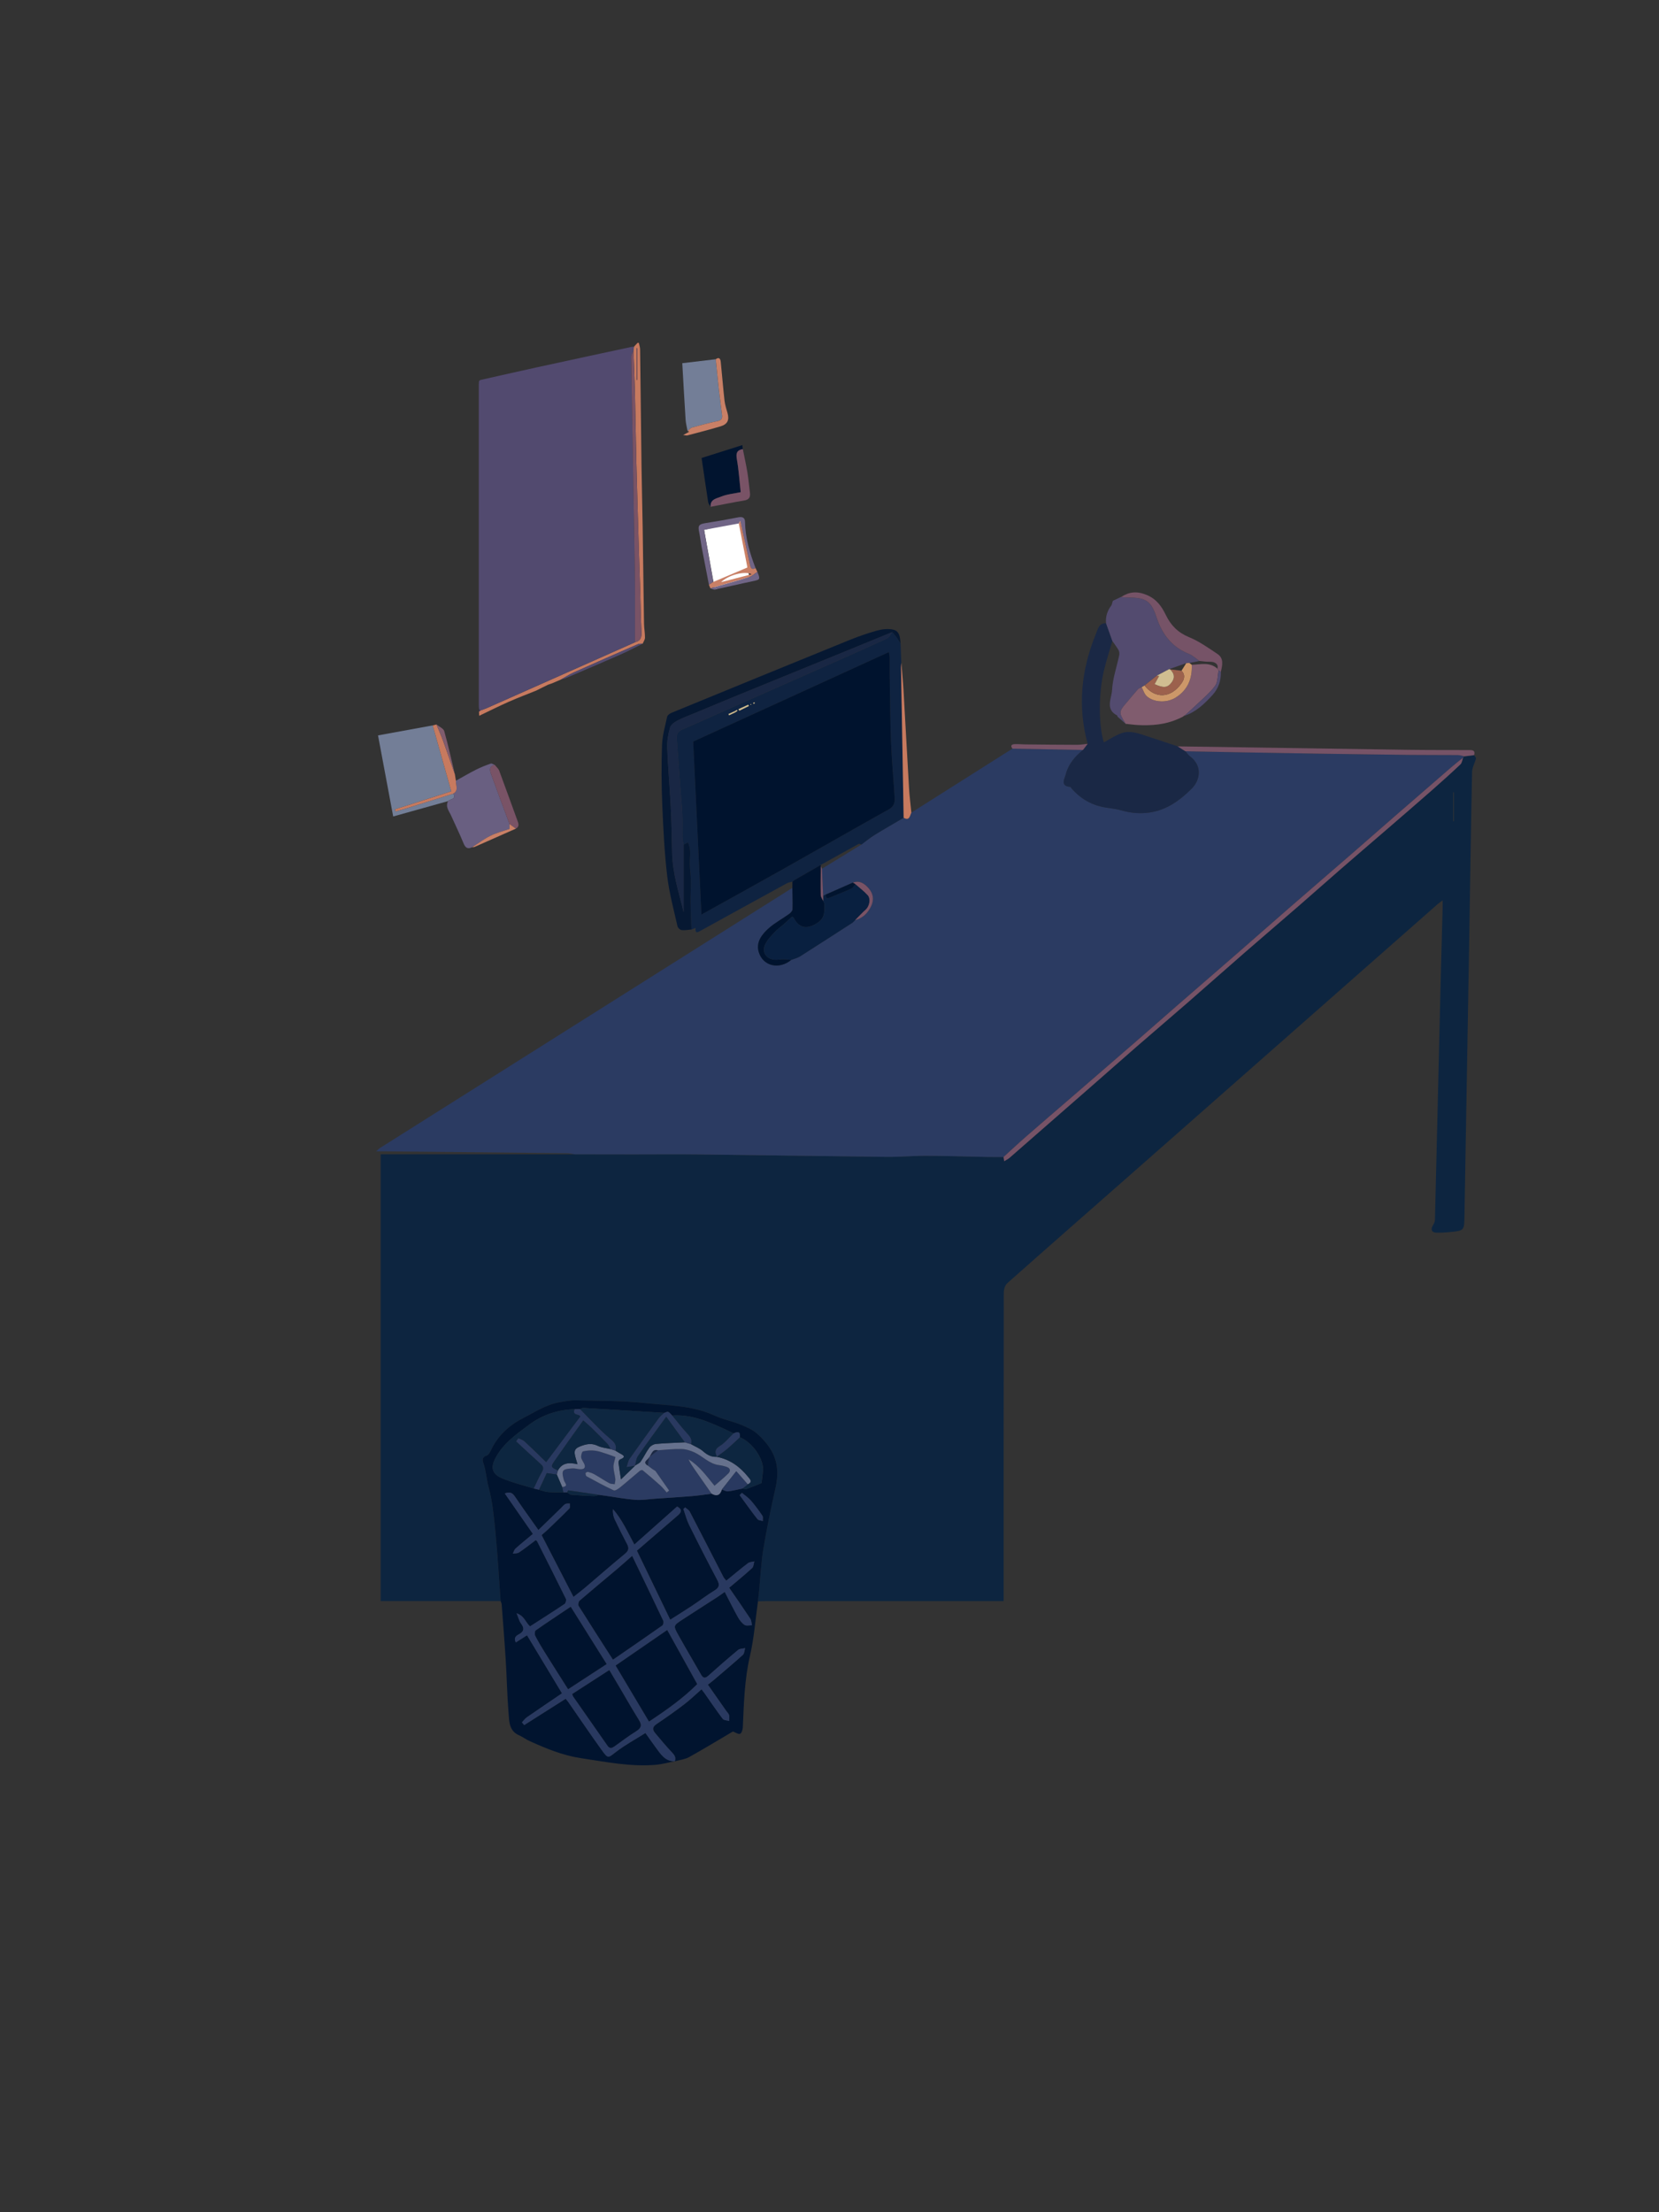 <?xml version="1.0" encoding="utf-8"?>
<!--Generator: Adobe Illustrator 23.0.3, SVG Export Plug-In . SVG Version: 6.00 Build 0)-->
<svg xmlns="http://www.w3.org/2000/svg" xmlns:xlink="http://www.w3.org/1999/xlink" id="desk" x="0px" y="0px" style="enable-background:new 0 0 1296 1728" version="1.1" viewBox="0 0 1296 1728" xml:space="preserve">
    <rect x="0" y="0" width="1296" height="1728" fill="#333333" stroke="none"/>
    <defs>
        <style type="text/css">
            .desk-path:hover{filter: drop-shadow(-30px 10px 4px #FF8311);} .st0{display:none;} .st1{display:inline;fill:#664D6B;} .st2{display:inline;fill:#2B3B62;} .st3{display:inline;fill:#212C4C;} .st4{display:inline;fill:#A5666A;} .st5{display:inline;fill:#674E6B;} .st6{display:inline;fill:#B36664;} .st7{display:inline;fill:#B36361;} .st8{display:inline;fill:#634E6C;} .st9{display:inline;fill:#705772;} .st10{display:inline;fill:#C97C89;} .st11{display:inline;fill:#3F4E70;} .st12{display:inline;fill:#071C3A;} .st13{display:inline;fill:#2C3C62;} .st14{display:inline;fill:#1C2B4C;} .st15{display:inline;fill:#CC7B5C;} .st16{display:inline;fill:#524350;} .st17{display:inline;fill:#22213D;} .st18{display:inline;fill:#554653;} .st19{display:inline;fill:#794F61;} .st20{display:inline;fill:#243657;} .st21{display:inline;fill:#3D3D5A;} .st22{display:inline;fill:#544C71;} .st23{display:inline;fill:#333658;} .st24{display:inline;fill:#6E4B60;} .st25{display:inline;fill:#60597B;} .st26{display:inline;fill:#6E7894;} .st27{display:inline;fill:#6A7591;} .st28{display:inline;fill:#717B96;} .st29{display:inline;fill:#DCA179;} .st30{fill:#FFFFFF;} .st31{fill:#0D2540;} .st32{fill:#C77A5F;} .st33{fill:#2B3B62;} .st34{fill:#524A6F;} .st35{fill:#01142F;} .st36{fill:#0F2341;} .st37{fill:#1A2845;} .st38{fill:#534B6F;} .st39{fill:#737E97;} .st40{fill:#061832;} .st41{fill:#695F81;} .st42{fill:#805C6E;} .st43{fill:#00132E;} .st44{fill:#765367;} .st45{fill:#706586;} .st46{fill:#795366;} .st47{fill:#C98066;} .st48{fill:#3C335D;} .st49{fill:#293960;} .st50{fill:#092040;} .st51{fill:#0D2640;} .st52{fill:#66718D;} .st53{fill:#0E2741;} .st54{fill:#192744;} .st55{fill:#D0BD91;} .st56{fill:#CC9769;} .st57{fill:#9C614D;
        </style>
    </defs>
    <g class="st0">
        <path d="M-147.29,735.16c-0.64,7.98-1.8,15.97-1.84,23.95c-0.18,42.65-0.09,85.3-0.09,127.96c0,1.81,0,3.62,0,5.44
		c-303.88,0-607.46,0-911.53,0c-0.43-7.14-1-13.72-1.18-20.3c-0.8-30.3-1.4-60.6-2.28-90.9c-0.22-7.58-1.13-15.14-1.92-22.69
		c-0.13-1.22-1.29-2.33-1.98-3.48c0-2.67,0-5.33,0-8c1.04-2,2.07-4,3.11-6c0.29,0.02,0.58,0.03,0.86,0.03
		c1.57,0.31,3.16,0.92,4.72,0.88c7.97-0.2,15.93-0.76,23.9-0.83c44.46-0.4,88.92-0.7,133.37-1.03c43.96-0.33,87.92-0.67,131.87-1
		c44.46-0.34,88.92-0.67,133.37-1c44.12-0.33,88.25-0.67,132.37-1c44.12-0.33,88.25-0.67,132.37-1
		c44.29-0.33,88.58-0.75,132.87-0.97C-208.61,735.06-177.95,735.17-147.29,735.16z M-994.14,758.1c-1.48-0.57-2.93-1.49-4.45-1.65
		c-4.21-0.45-8.46-0.78-12.69-0.82c-10.16-0.11-20.33-0.04-30.3-0.04c-0.54,11.4-1.42,21.32-1.39,31.24
		c0.08,25.73,0.54,51.47,0.92,77.2c0.02,1.05,0.68,2.08,1.04,3.12c-0.69,1.52-2.23,3.35-1.82,4.46c0.41,1.1,2.73,1.93,4.3,2.1
		c3.68,0.39,7.42,0.39,11.13,0.4c72.1,0.3,144.2,0.84,216.3,0.81c146.22-0.06,292.44-0.44,438.66-0.65
		c64.46-0.09,128.92-0.1,193.38-0.15c2.94,0,5.88-0.04,8.82-0.07c3.51,1.88,3.97-0.27,4.05-3.03c0.3-9.62,0.94-19.24,0.89-28.85
		c-0.16-27.59-0.59-55.18-0.94-82.78c-0.01-0.94-0.32-1.88-0.55-3.18c-45.28,0-90.35,0-135.42,0c-3.99-0.03-7.98-0.06-11.97-0.09
		c-8.63-0.32-17.25-0.88-25.88-0.94c-60.28-0.4-120.57-0.94-180.85-0.96c-53.12-0.02-106.24,0.57-159.36,0.89
		c-57.28,0.34-114.57,0.69-171.85,1.03c-0.66,0-1.33,0-1.99-0.01c-7.45-0.33-14.91-0.97-22.36-0.93
		c-37.92,0.21-75.83,0.58-113.75,1.01C-991.54,756.23-992.84,757.44-994.14,758.1z" class="st1"/>
        <path d="M-694.26,656.19c154.64,0.01,309.29,0.02,463.93,0.04c11.82,0,14.52,1.88,18.56,12.54
		c0.35,0.91,0.87,1.81,1.5,2.56c8.61,10.38,17.14,20.83,25.96,31.03c2.69,3.1,6.08,5.66,9.4,8.14c4.4,3.3,5.75,7.42,4.24,12.6
		c-4.03,3.9-8.29,5.95-13.46,1.87c-0.39-0.31-1.24-0.03-1.88-0.02c-17.46,0.38-34.91,0.83-52.37,1.14c-22.79,0.4-45.58,0.77-68.38,1
		c-41.29,0.42-82.58,0.73-123.87,1.08c-0.67,0.01-1.41-0.18-1.98,0.05c-0.97,0.4-1.82,1.08-2.73,1.64
		c-17.93,0.05-35.86,0.11-53.8,0.16c-4.69,0.02-9.38,0.03-14.07,0.05c-82.91,0.3-165.81,0.71-248.72,0.86
		c-96.08,0.18-192.16,0.14-288.24,0.15c-2.07,0-4.15-0.58-6.22-0.88c16.28-20.14,32.6-40.23,48.79-60.44
		c3.09-3.85,6.29-7.88,5.52-13.42c1-0.06,1.99-0.16,2.99-0.16c87.31,0.01,174.62,0.03,261.94,0.05c-1.22,8.78-1.23,8.72-9.43,9.92
		c-3.55,0.52-7.05,1.36-10.57,2.06c-6.79,1.06-13.72,1.62-20.32,3.4c-2.95,0.79-5.79,3.63-7.65,6.28c-1.55,2.21-1.32,5.32,2.95,5.2
		c2.79,3.49,6.64,3.25,10.49,2.95c3.62-0.28,7.25-0.91,10.86-0.85c12.03,0.19,24.05,0.69,36.07,0.92
		c20.59,0.4,41.19,0.67,61.79,1.01c5.79,0.1,11.01-3.85,11.6-8.84c0.51-4.32-3.74-9.1-9.27-10.04c-3.58-0.61-7.22-1.02-10.84-1.08
		c-9.82-0.14-19.64,0.04-29.46-0.15c-1.4-0.03-3.89-1.29-3.96-2.15C-695.15,662.03-694.54,659.1-694.26,656.19z" class="st2"/>
        <path d="M-694.26,656.19c-0.28,2.91-0.89,5.85-0.63,8.7c0.08,0.86,2.56,2.12,3.96,2.15c9.82,0.19,19.64,0,29.46,0.15
		c3.62,0.05,7.27,0.47,10.84,1.08c5.53,0.94,9.78,5.72,9.27,10.04c-0.59,4.98-5.81,8.93-11.6,8.84c-20.6-0.34-41.19-0.62-61.79-1.01
		c-12.03-0.23-24.05-0.74-36.07-0.92c-3.61-0.06-7.24,0.57-10.86,0.85c-3.85,0.3-7.7,0.53-10.49-2.95c0.47-1.96,0.3-4.87,1.53-5.7
		c2.61-1.75,5.87-2.79,9.01-3.42c4.46-0.9,9.05-1.16,13.58-1.7c6.94-0.46,13.88-0.89,20.82-1.4c5.43-0.4,8.27-2.7,8.7-8.25
		c0.78-10.04,0.96-20.13,1.49-30.2c0.24-4.51-1.69-6.12-6.01-4.97c-37.46,0.28-74.93,0.08-112.37,1.02
		c-25.26,0.63-50.47,2.92-75.71,4.39c-5.31,0.31-10.65,0.28-15.97,0.41c-4.06-1.37-8.11-2.78-12.19-4.09
		c-3.63-1.17-4.64-4.1-4.8-7.37c-0.73-14.91-1.84-29.83-1.89-44.75c-0.08-23.61,0.39-47.22,1.01-70.82
		c0.29-11.27,1.75-22.52,2.16-33.79c0.62-17.09,0.72-34.19,1.17-51.29c0.42-15.98-3.35-32.45,5.31-47.51
		c2.79-0.84,5.59-2.44,8.37-2.4c66.61,0.8,133.22,1.78,199.83,2.73c28.48,0.4,56.95,0.84,85.43,1.18
		c45.46,0.54,90.93,1.04,136.4,1.44c3.6,0.03,7.19-1.21,10.8-1.33c7.43-0.25,12.83,4.26,13.6,11.71c0.46,4.43-0.3,8.97-0.13,13.44
		c0.66,17.28,1.47,34.56,2.24,51.84c0.08,1.83,0.4,3.65,0.41,5.47c0.51,48.63,1,97.25,1.47,145.88c0.07,6.95,0.01,13.9,0.01,20.84
		c-0.58-0.22-1.16-0.44-1.75-0.66c-1.99,1.26-3.93,2.63-6,3.75c-1.2,0.65-2.74,1.51-3.92,1.27c-13.55-2.71-27.11-1.56-40.76-1.01
		c-21.96,0.89-43.95,1.34-65.93,1.18c-31.42-0.23-62.83-1.18-94.24-1.81c-1.66-0.03-3.32,0-5.53,0
		C-690.59,636.77-694.88,646.58-694.26,656.19z M-924.16,610.15c0.89,0.23,1.8,0.72,2.66,0.65c5.92-0.48,11.83-1.57,17.75-1.57
		c119.53-0.1,239.06-0.04,358.59-0.12c12.61-0.01,25.22-0.59,37.82-0.98c3.78-0.11,6.46-1.57,6.18-5.98
		c0.32-1.77,0.96-3.55,0.9-5.32c-0.16-5.29-0.85-10.57-0.86-15.86c-0.08-52.26-0.07-104.53-0.08-156.79
		c-0.05-3.38,0.18-6.8-0.23-10.13c-0.56-4.57-2.86-8.81-0.11-13.76c1-1.79,2.37-6.17-1.65-8.16c0-1.33,0.01-2.67,0.01-4
		c0-6.95,0-6.95-7-6.95c-137.42,0-274.84,0-412.26,0c-2.09,0-4.18,0-6.98,0c0,76.66,0,152.5,0,228.97
		C-927.73,610.15-925.94,610.15-924.16,610.15z" class="st3"/>
        <path d="M-489.13,730.03c17.93-0.05,35.86-0.11,53.8-0.16c0.49,0.08,0.99,0.21,1.48,0.21
		c93.96,0.02,187.93,0.04,281.89-0.03c1.23,0,2.46-0.99,3.7-1.52c1.9,1.98,5.15,3.75,0.97,6.62c-30.66,0.01-61.32-0.1-91.98,0.05
		c-44.29,0.22-88.58,0.64-132.87,0.97c-44.12,0.33-88.25,0.67-132.37,1c-44.12,0.33-88.25,0.67-132.37,1
		c-44.46,0.33-88.92,0.67-133.37,1c-43.96,0.33-87.92,0.67-131.87,1c-44.46,0.34-88.92,0.63-133.37,1.03
		c-7.97,0.07-15.93,0.63-23.9,0.83c-1.57,0.04-3.15-0.57-4.72-0.88c3.58-2.63,6.94-6.9,10.8-7.41c3.32-0.44,5.32-0.91,6.94-3.55
		c2.07,0.31,4.15,0.88,6.22,0.88c96.08-0.01,192.16,0.03,288.24-0.15c82.91-0.16,165.81-0.56,248.72-0.86
		C-498.51,730.07-493.82,730.05-489.13,730.03z M-892.46,736.47c0.04-0.47,0.08-0.93,0.12-1.4c-50.86,0.62-101.73-1.04-153.92,1.4
		C-994.1,736.47-943.28,736.47-892.46,736.47z" class="st4"/>
        <path d="M-794.06,973.94c9.38,3.75,17.64,8.59,23.46,17.54c3.92,6.03,9.83,10.75,14.69,16.2
		c3.17,3.56,6.71,7.04,8.91,11.17c3.1,5.81-0.1,10.72-6.49,12.14c-7.79,1.73-14.28-1.89-20.93-4.63c-3.64-1.5-7.05-3.75-10.21-6.14
		c-3.67-2.77-7.12-2.99-11.06-0.82c-8.42,4.62-16.9,9.12-25.44,13.71c0.63,7.79,1.65,15.99,1.84,24.22
		c0.14,6.16-1.49,11.97-5.13,17.36c-2.35,3.47-4.39,3.97-7.68,2.23c-3.64-5.4-7.18-10.86-10.95-16.16
		c-2.84-4.01-5.97-7.82-8.97-11.71c-0.43-0.87-0.71-1.86-1.31-2.6c-6.03-7.4-9.15-15.93-9.94-25.37c0.4-1.97,0.8-3.93,1.2-5.9
		c2.27-3.37,4.54-6.74,6.81-10.11c0.04-0.32,0.09-0.64,0.14-0.97c2.63-0.94,5.38-1.67,7.88-2.88c5.24-2.53,10.64-4.89,15.44-8.12
		c7.23-4.85,13.57-11.15,21.12-15.35C-805.92,975.1-799.66,975.12-794.06,973.94z M-840.11,1023.13c-0.96-0.63-1.87-1.39-2.91-1.86
		c-3.38-1.55-6.28-0.74-7.97,2.54c-1.84,3.57-0.25,6.4,2.89,8.34c3.33,2.05,5.83,0.14,7.51-2.46c1-1.54,0.99-3.72,1.44-5.61
		c2.34,0.52,5.4,0.29,6.88,1.71c4.54,4.35,7.18-0.22,10.29-1.76c1.45-0.72,0.31-12.31-1-13.17c-0.53-0.35-1.21-0.46-1.81-0.71
		c-1.86-0.79-3.66-2.05-5.58-2.27c-2.42-0.28-4.94,0.28-7.42,0.48c0.35,1.88,0.61,3.78,1.1,5.62c0.19,0.71,0.89,1.29,0.83,1.21
		C-837.48,1018.22-838.8,1020.68-840.11,1023.13z M-791.34,1001.15c1.72-1.67,4.56-3.13,4.93-5.07c0.88-4.53-2.51-8.92-5.83-8.91
		c-3.35,0.02-6.97,3.7-6.95,7.12C-799.15,998.84-796.44,1000.3-791.34,1001.15z" class="st5"/>
        <path d="M-585.14,1036.1c-2.84,3.57-5.18,7.77-8.64,10.58c-5.88,4.77-12.98,2.62-14.89-4.64
		c-1.88-7.14-2.44-14.64-3.4-22c-0.32-2.44-0.05-4.95-0.05-8.05c-11.17-3.49-22.25-6.75-33.18-10.44c-4.73-1.6-8.23-0.48-11.71,2.72
		c-4.28,3.93-8.75,7.65-13.27,11.3c-2.17,1.75-4.47,3.5-6.99,4.62c-4.25,1.87-7.45,0.4-9.12-3.96c-1.94-5.06-2.61-10.21,0.18-15.26
		c-0.14,2.96-0.29,5.93-0.43,8.89c0.41,0.16,0.83,0.32,1.24,0.48c0.79-1.41,1.86-2.74,2.31-4.26c2.41-8.08,4.73-16.19,6.95-24.33
		c2.39-8.78,7.25-15.88,16.35-17.62c8.3-1.58,16.98-4.74,25.5,0.02c1.83,1.02,4.08,1.31,6.13,1.93c0.67,0.33,1.34,0.65,2,0.98
		c1.66,0.35,3.32,0.7,4.98,1.05c7.72,1.34,15.43,2.79,23.18,3.99c5.28,0.82,11.02,0.08,14.92,4.98c-0.84,1.06-2.58,2.36-2.37,3.14
		c1.01,3.79,2.61,7.41,3.89,11.13c2.22,6.42,6.75,12.52,2.83,19.81c-3.05,5.69-5.96,11.47-9.2,17.05c-2.81,4.84-5.99,9.47-9,14.19
		c0.23,0.18,0.45,0.37,0.68,0.55C-592.54,1040.67-588.84,1038.39-585.14,1036.1z M-636.83,974.25c-1.52-0.09-5.86-1.03-6.18-0.27
		c-1.55,3.68-4.28,5.15-7.65,6.37c-0.76,0.27-1.7,2.27-1.39,2.88c1.56,3.06,2.94,6.59,5.44,8.71c5.69,4.84,6.71-5.37,11.68-4.37
		c0.28,0.06,1.28-2.78,1.67-4.34c0.17-0.68-0.3-1.56-0.61-2.3C-634.67,979.02-635.54,977.14-636.83,974.25z M-591.87,1004.14
		c2.72,0.05,6.35-2.89,6.54-6.27c0.17-3.02-4.17-7.68-7.25-7.78c-3.91-0.13-6.54,2.96-6.74,7.64
		C-599.51,1002.22-597.31,1004.14-591.87,1004.14z M-662.61,985.19c5.61-0.05,9.71-3.65,9.36-7.32c-0.38-4-3.13-5.62-6.87-5.74
		c-4.32-0.15-6.97,2.6-6.96,7.25C-667.06,983.19-665.03,985.16-662.61,985.19z" class="st5"/>
        <path d="M-936.33,373.66c-8.65,15.07-4.89,31.53-5.31,47.51c-0.45,17.09-0.55,34.2-1.17,51.29
		c-0.41,11.28-1.87,22.52-2.16,33.79c-0.62,23.6-1.09,47.21-1.01,70.82c0.05,14.92,1.16,29.84,1.89,44.75
		c0.16,3.27,1.17,6.2,4.8,7.37c4.08,1.31,8.13,2.72,12.19,4.09c-4.51,5.67-16.9,3.87-19.65-3.49c-2.22-5.93-3.7-12.49-3.8-18.8
		c-0.32-20.47,0.1-40.96,0.32-61.44c0.37-34.31,0.41-68.63,1.35-102.92c0.62-22.95,2.45-45.87,4.07-68.78
		c0.15-2.12,2.45-4.31,4.25-5.93C-940.07,371.48-937.79,373.03-936.33,373.66z" class="st6"/>
        <path d="M-1046.38,730.21c-1.63,2.64-3.62,3.12-6.94,3.55c-3.86,0.51-7.22,4.77-10.8,7.41c-0.29,0-0.58-0.01-0.86-0.03
		c-2.8-4.22-1.68-6.8,1.83-10.82c11.66-13.33,22.19-27.64,33.39-41.39c9.02-11.08,18.37-21.88,27.57-32.81
		c0.32-0.38,0.66-0.75,1-1.11c4.93-5.29,6.94-4.99,9.13,1.35c0.77,5.54-2.43,9.56-5.52,13.42
		C-1013.78,689.98-1030.11,710.07-1046.38,730.21z" class="st7"/>
        <path d="M-148.27,728.54c-1.23,0.53-2.46,1.52-3.7,1.52c-93.96,0.06-187.93,0.05-281.89,0.03
		c-0.49,0-0.99-0.14-1.48-0.21c0.9-0.56,1.76-1.23,2.73-1.64c0.57-0.24,1.32-0.05,1.98-0.05c41.29-0.35,82.58-0.66,123.87-1.08
		c22.79-0.23,45.59-0.6,68.38-1c17.46-0.31,34.91-0.75,52.37-1.14c0.64-0.01,1.49-0.29,1.88,0.02c5.17,4.08,9.43,2.03,13.46-1.87
		c1.5,0.51,2.98,1.38,4.49,1.45C-159.96,724.82-153.44,723.59-148.27,728.54z" class="st8"/>
        <path d="M-862.08,1015.18c-0.4,1.97-0.8,3.93-1.2,5.9c-0.82,1.91-1.89,3.75-2.41,5.74c-0.58,2.21-0.69,4.55-0.94,6.84
		c-0.08,0.77-0.21,1.67,0.1,2.31c3.06,6.3,7.55,11.07,14.49,13.08c3,3.9,6.13,7.7,8.97,11.71c3.77,5.31,7.31,10.77,10.95,16.16
		c-1.35-0.04-3.07,0.45-3.99-0.2c-4.35-3.05-8.71-6.16-12.64-9.72c-6.9-6.25-13.1-13.33-20.33-19.16
		c-7.43-5.99-10.2-13.12-9.07-22.31c1.4-11.45,11.61-22.36,22.94-25.52c0.03,1.37,0.05,2.73,0.08,4.1c-0.05,0.32-0.1,0.64-0.14,0.97
		C-859.61,1007.05-862.78,1009.81-862.08,1015.18z" class="st6"/>
        <path d="M-621.16,968.11c-1.66-0.35-3.32-0.7-4.98-1.05c-0.67-0.33-1.34-0.65-2-0.98c-2.06-0.62-4.3-0.91-6.13-1.93
		c-8.52-4.76-17.21-1.59-25.5-0.02c-9.1,1.73-13.96,8.84-16.35,17.62c-2.22,8.14-4.54,16.24-6.95,24.33
		c-0.45,1.51-1.53,2.84-2.31,4.26c-0.41-0.16-0.83-0.32-1.24-0.48c0.14-2.96,0.29-5.93,0.43-8.89c0,0-0.03,0.14-0.03,0.14
		c0.16-0.99,0.32-1.97,0.48-2.96c1.22-6.82,2.15-13.71,3.72-20.45c4.03-17.24,23.78-30.11,39.39-25.37
		c5.29,1.61,10.03,5.01,15.06,7.52c1.77,0.89,3.64,1.59,5.46,2.37C-619.28,963.77-618.8,965.7-621.16,968.11z" class="st6"/>
        <path d="M-621.16,968.11c2.36-2.4,1.88-4.34-0.97-5.89c10.46-1.67,19.86,2.73,29.6,5.18
		c3.36,0.85,6.81,1.38,10.12,2.38c10.55,3.2,16.27,11.87,17.46,24.01c0.7,7.11-3.27,11.92-6.1,17.43
		c1.27-7.91,1.31-15.96-2.24-23.12c-2.11-4.25-6.44-7.39-9.78-11.04c-3.9-4.9-9.63-4.16-14.92-4.98
		C-605.73,970.9-613.44,969.45-621.16,968.11z" class="st4"/>
        <path d="M-583.07,977.08c3.33,3.64,7.67,6.79,9.78,11.04c3.55,7.16,3.52,15.2,2.24,23.12c0,0,0.02-0.09,0.02-0.09
		c-0.33,0.81-0.66,1.62-1,2.42c0.09,0.21,0.03,0.36-0.18,0.46c-0.35,0.67-0.69,1.34-1.04,2.02c-3.97,6.69-7.93,13.38-11.9,20.06
		c-3.7,2.29-7.4,4.57-11.1,6.86c-0.23-0.18-0.45-0.37-0.68-0.55c3.02-4.72,6.2-9.35,9-14.19c3.24-5.59,6.15-11.36,9.2-17.05
		c3.91-7.3-0.62-13.4-2.83-19.81c-1.28-3.72-2.88-7.34-3.89-11.13C-585.65,979.44-583.91,978.14-583.07,977.08z" class="st9"/>
        <path d="M-723.05,627.46c4.32-1.14,6.25,0.47,6.01,4.97c-0.53,10.06-0.71,20.15-1.49,30.2
		c-0.43,5.56-3.27,7.85-8.7,8.25c-6.94,0.51-13.88,0.94-20.82,1.4c0.3-1.35,0.6-2.71,0.9-4.06c3.52-0.7,7.02-1.54,10.57-2.06
		c8.2-1.21,8.21-1.14,9.43-9.92C-725.78,646.65-724.42,637.06-723.05,627.46z" class="st10"/>
        <path d="M-855.13,1004.11c-0.03-1.37-0.05-2.73-0.08-4.1c3.79-1.23,8-1.8,11.29-3.84c7.56-4.68,14.85-9.84,21.91-15.26
		c6.33-4.86,12.95-8.91,21.04-9.4c2.25-0.14,4.6,1.57,6.91,2.44c-5.59,1.18-11.86,1.16-16.62,3.82
		c-7.54,4.21-13.89,10.5-21.12,15.35c-4.8,3.22-10.21,5.58-15.44,8.12C-849.75,1002.44-852.49,1003.17-855.13,1004.11z" class="st4"/>
        <path d="M-685.76,998.14c-0.16,0.99-0.32,1.97-0.48,2.96C-686.08,1000.11-685.92,999.13-685.76,998.14z" class="st5"/>
        <path d="M-572.03,1013.56c0.33-0.81,0.66-1.62,1-2.42C-571.36,1011.94-571.7,1012.75-572.03,1013.56z" class="st4"/>
        <path d="M-573.24,1016.04c0.35-0.67,0.69-1.34,1.04-2.02C-572.55,1014.69-572.89,1015.36-573.24,1016.04z" class="st4"/>
        <path d="M-852.14,756.15c57.28-0.34,114.57-0.69,171.85-1.03c53.12-0.32,106.24-0.91,159.36-0.89
		c60.28,0.02,120.57,0.56,180.85,0.96c8.63,0.06,17.25,0.61,25.88,0.94c-2.57,7.31-5.15,14.62-7.72,21.94
		c0.45-0.02,0.91-0.05,1.36-0.07c0.44,2.04,0.88,4.09,1.32,6.13c-4.13-4.09-9.29-3.71-14.3-2.9c-4.46,0.72-10.46-0.37-10.72,6.99
		c-1.52-2.63-2.81-5.43-4.62-7.84c-1.86-2.48-4.53-4.36-6.3-6.89c-1.84-2.63-3.54-6.17-6.95-4.83c-1.69,0.66-2.55,4.59-2.96,7.17
		c-2.57,15.96-6.21,31.82-5.2,48.17c-28.75,0.35-57.5,0.99-86.25,0.97c-45.38-0.02-90.77-0.5-136.15-0.75
		c-12.48-0.07-24.95-0.03-37.43-0.04c-1.83-2.72-3.78-5.36-5.46-8.16c-3.24-5.39-7.44-10.55-9.12-16.42
		c-1.3-4.53-2.98-5.53-6.95-5.48c-9.24,0.1-18.47-0.1-27.71,0.04c-14.61,0.22-29.22,0.67-43.83,0.94
		c-5.99,0.11-11.99,0.04-17.98,0.05c-1.26,0.22-3.08-0.01-3.68,0.74c-5.47,6.83-10.65,13.9-16.13,20.72
		c-0.9,1.12-2.82,1.42-4.27,2.09c-0.42,0.19-0.85,0.36-1.27,0.55c0,1.53,0,2.95,0,4.76c-9.4,0-18.51,0-27.62,0
		c-0.66-2.86-1.48-5.7-1.96-8.59c-1.74-10.35-3.32-20.72-5.14-31.05c-0.1-0.57-1.89-0.83-2.9-1.24c0.15-3.62-2.42-3.92-5.02-3.97
		c-4.66-0.09-9.31-0.04-13.97-0.04c-0.41-6.85-0.82-13.69-1.29-21.56c-2.65,1.94-4.48,3.25-6.27,4.61
		c-6.14,4.65-12.28,9.32-18.41,13.98c-7.67-0.01-15.35-0.02-23.02-0.03c5.17-4.09,10.55-7.94,15.4-12.38
		C-854.62,761.83-853.63,758.71-852.14,756.15z" class="st11"/>
        <path d="M-630.11,824.19c12.48,0.01,24.95-0.03,37.43,0.04c45.38,0.25,90.77,0.73,136.15,0.75
		c28.75,0.01,57.5-0.63,86.25-0.97c2.05,6.35,3.99,12.73,6.18,19.03c1.4,4.03-0.24,9.84,6.19,11.08c-0.58,7.63-0.18,8.08,7.27,8.09
		c3.66,0,7.33-0.21,10.98-0.02c3.01,0.16,4.42-0.86,5.04-3.93c2.03-10.06,4.34-20.05,6.55-30.07c2.21,6.9-1.54,14.88,3.85,21.23
		c0.36,0.42-0.03,1.49,0.34,1.87c0.73,0.76,1.74,1.25,2.64,1.85c0.47,1.02,0.67,2.35,1.44,3.01c5.66,4.87,12.56,6.5,19.76,6.78
		c0.91,0.04,2.38-2.19,2.8-3.6c3.49-11.69,6.8-23.43,10.16-35.16c3.55-0.25,2.98,2.35,2.88,4.39c-0.34,7.32-0.02,14.61,3.19,21.3
		c1.76,3.67,4.47,6.88,6.76,10.3c1.36,0.66,2.66,1.68,4.09,1.92c3.05,0.5,6.18,0.47,9.25,0.9c5.48,0.76,6.52-0.05,6.86-5.77
		c6.53,0.28,13.07,0.77,19.59,0.72c1.8-0.02,3.58-1.65,5.37-2.54c0.64-0.42,1.28-0.84,1.91-1.25c-1.23,3.8,0.38,5.66,4.14,5.89
		c7.09,0.43,14.19,0.62,21.26,1.21c4.59,0.39,6.55-1.78,7.61-5.89c2.18-8.45,4.62-16.84,6.95-25.25c0.5,0.42,1.19,0.74,1.47,1.28
		c4.87,9.4,10.21,18.61,14.28,28.35c1.76,4.22,0.9,9.53,1.23,14.35c-2.94,0.02-5.88,0.06-8.82,0.07
		c-64.46,0.05-128.92,0.06-193.38,0.15c-146.22,0.21-292.44,0.59-438.66,0.65c-72.1,0.03-144.2-0.51-216.3-0.81
		c-3.71-0.02-7.45-0.02-11.13-0.4c-1.57-0.16-3.89-0.99-4.3-2.1c-0.41-1.11,1.13-2.94,1.82-4.46c3.65-4.02,7.3-8.03,10.94-12.05
		c0.26,1.46,0.7,2.91,0.76,4.37c0.31,7.53,1,7.97,8.65,7.12c6.76-0.75,13.57-1.08,20.35-1.59c3.52,0.74,5.38-1.34,7.27-3.89
		c2.81-3.8,5.95-7.35,8.95-11c0.66,3.89,1.28,7.78,1.98,11.66c0.9,5,2.53,6.17,7.55,5.22c4.86-0.92,9.68-2.07,14.55-2.94
		c6.33-1.13,6.99-2.22,5.61-8.47c-2.32-10.45-4.44-20.95-6.65-31.43c10.27,0.02,20.54,0.05,30.82,0.07
		c-0.6,12.25-1.19,24.51-1.81,36.76c-0.19,3.69,1.23,5.14,5.08,6.41c10.09,3.31,20.03,1.16,30.01,0.51
		c1.72-0.11,3.35-1.79,5.02-2.74c3.58-3.99,7.17-7.99,10.75-11.98c0.34,3.93,0.86,7.85,0.96,11.79c0.09,3.73,2.21,4.3,5.24,4.15
		c7.4-0.38,14.82-0.6,22.21-1.09c1.27-0.09,2.47-1.23,3.7-1.88c1.6-0.98,3.2-1.96,4.8-2.94c0.75,3.54,3.06,5.43,6.56,5.53
		c6.92,0.2,13.86,0.39,20.77,0.08c1.37-0.06,2.63-2.39,3.94-3.67c3.31,1.59,4.69-0.08,5.82-3.04c2.19-5.72,4.87-11.25,7-16.98
		c2.55-6.87,7.72-13.03,6.06-21.11c9.11,0,18.22,0,27.62,0c0-1.81,0-3.23,0-4.76c0.43-0.18,0.85-0.35,1.27-0.55
		c1.45-0.67,3.37-0.98,4.27-2.09c5.48-6.83,10.66-13.89,16.13-20.72c0.6-0.75,2.42-0.52,3.68-0.74
		c-7.01,9.69-14.03,19.38-21.04,29.08c-0.67,1.53-1.74,3.01-1.92,4.6c-0.52,4.58-0.96,9.2-0.91,13.8c0.06,6.25,0.48,12.51,1,18.74
		c0.15,1.81,1.06,3.96,2.97,0.8c2.09,0.98,4.21,2.86,6.26,2.79c7.75-0.27,15.46-1.46,23.21-1.78c13.58-0.56,27.19-0.72,40.78-1.05
		c19.08-0.46,38.16-0.93,57.42-1.4c1.39-9.61-1.43-20.1,1.99-30.81c1.19,2.2,1.96,3.61,2.73,5.03c0.48-0.18,0.95-0.35,1.43-0.53
		C-628.21,831.01-629.16,827.6-630.11,824.19z" class="st12"/>
        <path d="M-170.26,874.05c-0.33-4.82,0.53-10.13-1.23-14.35c-4.07-9.74-9.41-18.95-14.28-28.35
		c-0.28-0.54-0.97-0.86-1.47-1.28c3.99-12.34,7.97-24.68,11.96-37.03c4.15-5.5,6.16-11.75,6.03-18.57
		c-0.03-1.49-1.17-3.32-2.35-4.36c-3.58-3.15-7.42-6.03-11.21-8.94c-1.09-0.84-2.37-1.43-3.56-2.14c-0.27,0.36-0.54,0.73-0.81,1.09
		c3.26,3.65,6.52,7.3,9.78,10.94c-6.44,0.81-12.91,1.46-19.31,2.51c-1.98,0.32-3.79,1.71-5.67,2.62c-1.83-1.5-3.93-2.78-5.45-4.56
		c-2.91-3.39-5.49-7.05-8.98-11.62c-1.08,3.37-1.65,5.51-2.46,7.56c-1.28,3.22-2.74,6.38-4.12,9.57c-0.88-0.96-1.9-1.83-2.62-2.9
		c-3.09-4.6-6.1-9.25-9.14-13.89c-0.53,0.3-1.05,0.6-1.58,0.9c2.05,3.71,4.1,7.42,6.65,12.04c-3.31,0-5.84,0.14-8.35-0.03
		c-3.97-0.27-7.92-0.76-11.88-1.15c-2.56-2.86-5.03-5.81-7.71-8.55c-1.28-1.31-2.95-2.24-4.44-3.34c-0.9,1.78-2.32,3.48-2.62,5.36
		c-0.93,5.84-1.43,11.74-2.1,17.62c0.34,0.65,0.68,1.3,1.02,1.94c0,0-0.04-0.04-0.04-0.04c0.35,0.35,0.69,0.69,1.04,1.04l-0.04-0.04
		c0.35,0.34,0.69,0.69,1.04,1.03l-0.03-0.03c0.34,0.34,0.69,0.69,1.03,1.03l-0.02-0.03c1.34,2,2.68,4.01,4.03,6.01
		c-5.68,0.73-11.36,1.46-17.05,2.2c1.09-2.93,2.32-5.81,3.24-8.79c0.77-2.46,2.43-5.66,1.53-7.45c-3.26-6.54-7.43-12.64-11.26-18.9
		c-0.54,0.34-1.08,0.68-1.63,1.02c3.32,5.4,6.65,10.8,9.97,16.2c-4.18-0.94-7.43-2.97-10.97-4.15c-2.79-0.93-5.92-0.81-8.9-1.16
		c-2.67-5.62-5.34-11.23-8.01-16.85c45.07,0,90.14,0,135.42,0c0.23,1.3,0.54,2.24,0.55,3.18c0.35,27.59,0.79,55.18,0.94,82.78
		c0.06,9.62-0.59,19.23-0.89,28.85C-166.29,873.78-166.75,875.93-170.26,874.05z" class="st13"/>
        <path d="M-994.14,758.1c1.3-0.65,2.6-1.87,3.9-1.88c37.92-0.43,75.83-0.8,113.75-1.01c7.45-0.04,14.9,0.6,22.36,0.93
		c-6.34,4.67-12.67,9.35-19.01,14.02c-1.1-0.34-2.19-0.94-3.3-0.97c-9.45-0.3-18.9-0.53-28.35-0.66c-0.84-0.01-1.8,0.71-2.5,1.32
		c-3.49,3.06-7.11,6.01-10.28,9.37c-2.21,2.34-3.77,5.28-5.61,7.96c-0.29,0.01-0.58,0-0.87-0.03c-0.34,0.3-0.67,0.61-1.01,0.91
		c-1.02,1.12-2.83,2.18-2.93,3.38c-0.62,6.89-0.83,13.82-1.17,20.73c-0.99-0.96-2.75-1.85-2.85-2.9
		c-0.87-8.97-1.65-17.96-2.01-26.96c-0.17-4.21-1.56-5.02-5.08-3.19c-1.23-0.96-2.57-2.85-3.68-2.72
		c-5.81,0.63-11.56,1.78-17.34,2.75c0.15-0.64,0.34-1.28,0.46-1.93c0.78-4.25-1.35-11.45-3.76-11.92
		c-7.88-1.52-15.81-2.83-23.72-4.22c-1-0.3-2-0.61-3-0.91c-1.31-0.35-2.63-0.7-3.94-1.05C-994.1,758.76-994.12,758.43-994.14,758.1z
		" class="st11"/>
        <path d="M-994.14,758.1c0.02,0.33,0.04,0.67,0.06,1c-10.68,5.35-21.36,10.69-32.04,16.04l0.02-0.01
		c-1.1,0.38-2.21,0.77-3.31,1.15c0.45,0.3,0.91,0.59,1.36,0.89c-0.66,6.37-1.81,12.74-1.9,19.13c-0.26,19.6-0.12,39.21-0.14,58.81
		c-3.65,4.02-7.3,8.03-10.94,12.05c-0.36-1.04-1.02-2.08-1.04-3.12c-0.37-25.73-0.84-51.47-0.92-77.2
		c-0.03-9.92,0.86-19.84,1.39-31.24c9.97,0,20.14-0.08,30.3,0.04c4.24,0.05,8.48,0.37,12.69,0.82
		C-997.06,756.61-995.62,757.52-994.14,758.1z" class="st2"/>
        <path d="M-302.23,756.21c2.67,5.62,5.34,11.23,8.01,16.85c-0.54,0.81-1.28,1.55-1.58,2.44
		c-5.16,15.19-10.35,30.38-15.37,45.62c-3.49,10.62-6.73,21.33-10.09,32c-0.9-0.6-1.91-1.09-2.64-1.85
		c-0.37-0.38,0.02-1.45-0.34-1.87c-5.39-6.35-1.64-14.33-3.85-21.23c1.44-5.93,3.08-11.82,4.26-17.8c1.71-8.72,3.08-17.5,4.6-26.25
		c-0.44-2.04-0.88-4.09-1.32-6.13c-0.45,0.02-0.91,0.05-1.36,0.07c2.57-7.31,5.15-14.62,7.72-21.94
		C-310.21,756.15-306.22,756.18-302.23,756.21z" class="st14"/>
        <path d="M-873.14,770.16c6.34-4.67,12.67-9.35,19.01-14.02c0.66,0,1.33,0,1.99,0.01c-1.49,2.57-2.48,5.69-4.57,7.6
		c-4.85,4.44-10.23,8.29-15.4,12.38c-2.66,0.66-5.31,1.33-7.97,1.99C-877.77,775.46-875.45,772.81-873.14,770.16z" class="st13"/>
        <path d="M-747.15,668.22c-0.3,1.35-0.6,2.71-0.9,4.06c-4.53,0.54-9.12,0.8-13.58,1.7c-3.14,0.63-6.4,1.67-9.01,3.42
		c-1.23,0.82-1.07,3.73-1.53,5.7c-4.26,0.11-4.5-2.99-2.95-5.2c1.85-2.64,4.7-5.48,7.65-6.28
		C-760.86,669.85-753.94,669.28-747.15,668.22z" class="st15"/>
        <path d="M-489.13,730.03c-4.69,0.02-9.38,0.03-14.07,0.05C-498.51,730.07-493.82,730.05-489.13,730.03z" class="st8"/>
        <path d="M-501.16,602.15c0.28,4.41-2.4,5.86-6.18,5.98c-12.61,0.38-25.22,0.97-37.82,0.98
		c-119.53,0.07-239.06,0.02-358.59,0.12c-5.91,0-11.83,1.09-17.75,1.57c-0.86,0.07-1.77-0.42-2.66-0.65c0-72.52,0-145.04,0-217.97
		c2.71,0,4.52,0,6.32,0c15.32,0,30.64,0,45.96,0c122.9-0.02,245.79-0.03,368.69-0.05c4.02,1.99,2.65,6.36,1.65,8.16
		c-2.75,4.95-0.45,9.19,0.11,13.76c0.41,3.34,0.18,6.75,0.23,10.13c-1.12,0.21-2.23,0.42-4.75,0.9c-0.12-4.65-0.11-8.93-0.4-13.2
		c-0.18-2.77-0.28-5.73-1.35-8.21c-1.13-2.61-3.41-3.91-5.52-0.4c-25.13-0.33-50.26-0.9-75.39-0.94
		c-105.76-0.14-211.51-0.12-317.27-0.15c-1.61,0-3.22,0.16-5.08,0.26c0,4.2,0,7.99,0,11.79c-0.02,0.64-0.04,1.27-0.06,1.91
		c-0.01,3.02-0.01,6.03-0.02,9.05c0.02,1.64,0.04,3.28,0.05,4.93c-0.01,18.69-0.02,37.38-0.03,56.07c0.03,1.63,0.06,3.25,0.09,4.88
		c-0.07,21.69-0.14,43.38-0.2,65.06c0.02,1.66,0.04,3.33,0.06,4.99c0.28,12.53,0.56,25.07,0.86,38.03c2.75,0,4.71,0.02,6.67,0
		c30.59-0.3,61.19-0.77,91.78-0.86c58.58-0.17,117.16-0.11,175.74-0.14c1.33,0,2.65,0.12,3.98,0.19c1.09,0.27,2.17,0.76,3.26,0.76
		c15.08,0.06,30.17,0.06,45.25,0.02c1.08,0,2.16-0.52,3.24-0.8c3.45,0.28,6.89,0.77,10.34,0.8c14.59,0.14,29.17,0.13,43.76,0.18
		c0.04,2.87,1.15,4.82,4.35,4.58C-514.93,603.36-508.05,602.73-501.16,602.15z" class="st16"/>
        <path d="M-503.18,392.13c-122.9,0.02-245.79,0.03-368.69,0.05c-15.32,0-30.64,0-45.96,0c-1.81,0-3.62,0-6.32,0
		c0,72.93,0,145.45,0,217.97c-1.78,0-3.57,0-5.25,0c0-76.47,0-152.3,0-228.97c2.8,0,4.89,0,6.98,0c137.42,0,274.84,0,412.26,0
		c7,0,7,0,7,6.95C-503.17,389.47-503.18,390.8-503.18,392.13z" class="st17"/>
        <path d="M-501.16,602.15c-6.89,0.58-13.77,1.2-20.66,1.72c-3.2,0.24-4.31-1.71-4.35-4.58c4.21-0.62,8.41-1.25,13-1.93
		c0-1.94,0-3.75,0-5.55c0-51.42,0-102.84-0.01-154.27c0-1.83-0.14-3.65-0.21-5.48c0-0.6,0-1.2,0-1.81c0.01-2.39,0.01-4.78,0.02-7.18
		c0-1.61,0-3.23,0-4.84c0.05-4.99,0.1-9.98,0.16-14.98c2.1-3.5,4.39-2.2,5.52,0.4c1.07,2.47,1.17,5.44,1.35,8.21
		c0.28,4.26,0.27,8.55,0.4,13.2c2.52-0.48,3.63-0.69,4.75-0.9c0.01,52.26,0,104.53,0.08,156.79c0.01,5.29,0.7,10.57,0.86,15.86
		C-500.2,598.6-500.84,600.38-501.16,602.15z" class="st18"/>
        <path d="M-892.46,736.47c-50.82,0-101.64,0-153.81,0c52.19-2.44,103.06-0.77,153.92-1.4
		C-892.38,735.54-892.42,736.01-892.46,736.47z" class="st19"/>
        <path d="M-840.11,1023.13c1.32-2.46,2.64-4.91,4.26-7.94c0.06,0.08-0.64-0.49-0.83-1.21
		c-0.49-1.84-0.75-3.75-1.1-5.62c2.48-0.2,5-0.76,7.42-0.48c1.92,0.22,3.72,1.48,5.58,2.27c0.6,0.25,1.28,0.36,1.81,0.71
		c1.32,0.86,2.46,12.46,1,13.17c-3.11,1.54-5.75,6.11-10.29,1.76c-1.48-1.42-4.54-1.19-6.88-1.71l0.06,0.06
		c-0.36-0.35-0.71-0.71-1.07-1.06C-840.16,1023.08-840.11,1023.13-840.11,1023.13z M-825.3,1013.37c-0.99,0-2.99,0.48-4.56-0.14
		c-1.57-0.62-2.71-2.33-4.04-3.56c-0.69,0.26-1.38,0.53-2.06,0.79c5.42,4.66,1.92,7.84-0.97,10.96c4.19,0.73,7.84,1.37,11.19,1.96
		C-825.57,1019.43-825.45,1016.86-825.3,1013.37z" class="st12"/>
        <path d="M-791.34,1001.15c-5.11-0.85-7.81-2.31-7.84-6.86c-0.03-3.42,3.6-7.1,6.95-7.12
		c3.32-0.02,6.71,4.38,5.83,8.91C-786.78,998.02-789.62,999.48-791.34,1001.15z" class="st12"/>
        <path d="M-852.04,1049.05c-6.95-2.01-11.44-6.78-14.49-13.08c-0.31-0.64-0.18-1.55-0.1-2.31
		c0.25-2.29,0.36-4.63,0.94-6.84c0.52-1.99,1.59-3.83,2.41-5.74c0.78,9.45,3.91,17.97,9.93,25.37
		C-852.75,1047.19-852.46,1048.18-852.04,1049.05z" class="st4"/>
        <path d="M-839.15,1024.08c-0.45,1.89-0.44,4.07-1.44,5.61c-1.68,2.6-4.18,4.51-7.51,2.46
		c-3.14-1.94-4.73-4.77-2.89-8.34c1.69-3.28,4.58-4.09,7.97-2.54c1.04,0.47,1.94,1.23,2.91,1.86c0,0-0.05-0.06-0.05-0.06
		c0.36,0.35,0.71,0.71,1.07,1.06C-839.09,1024.14-839.15,1024.08-839.15,1024.08z" class="st12"/>
        <path d="M-862.08,1015.18c-0.71-5.37,2.47-8.13,6.81-10.11C-857.54,1008.45-859.81,1011.81-862.08,1015.18z" class="st4"/>
        <path d="M-636.83,974.25c1.29,2.89,2.16,4.77,2.96,6.68c0.31,0.74,0.78,1.62,0.61,2.3c-0.39,1.56-1.39,4.4-1.67,4.34
		c-4.97-1-5.99,9.21-11.68,4.37c-2.5-2.12-3.88-5.65-5.44-8.71c-0.31-0.61,0.63-2.61,1.39-2.88c3.37-1.22,6.09-2.68,7.65-6.37
		C-642.69,973.22-638.35,974.16-636.83,974.25z M-647.51,983.48c0.48,1.06,1.21,2.7,1.96,4.33c0.3,0.66,0.64,1.3,0.96,1.95
		c0.77-0.45,1.66-0.78,2.3-1.38c1.74-1.6,3.38-3.31,5.34-5.26c-0.51-1.31-1.34-3.78-2.54-6.06c-0.16-0.31-2.58-0.02-3.3,0.68
		C-644.58,979.47-646,981.59-647.51,983.48z" class="st12"/>
        <path d="M-591.87,1004.14c-5.44,0-7.64-1.92-7.45-6.4c0.2-4.69,2.83-7.78,6.74-7.64c3.08,0.1,7.42,4.76,7.25,7.78
		C-585.52,1001.25-589.15,1004.19-591.87,1004.14z" class="st12"/>
        <path d="M-662.61,985.19c-2.43-0.04-4.46-2-4.47-5.82c-0.02-4.65,2.64-7.39,6.96-7.25c3.73,0.13,6.49,1.75,6.87,5.74
		C-652.9,981.54-657,985.15-662.61,985.19z" class="st12"/>
        <path d="M-628.15,966.08c0.67,0.33,1.34,0.65,2,0.98C-626.81,966.73-627.48,966.4-628.15,966.08z" class="st4"/>
        <path d="M-762.21,824.23c7.01-9.69,14.03-19.38,21.04-29.08c5.99-0.01,11.99,0.06,17.98-0.05
		c14.61-0.28,29.22-0.72,43.83-0.94c9.23-0.14,18.47,0.06,27.71-0.04c3.97-0.04,5.65,0.95,6.95,5.48
		c1.68,5.87,5.88,11.03,9.12,16.42c1.68,2.8,3.63,5.45,5.46,8.16c0.95,3.41,1.9,6.82,2.85,10.23c-0.48,0.18-0.95,0.35-1.43,0.53
		c-0.77-1.42-1.54-2.83-2.73-5.03c-3.41,10.72-0.6,21.21-1.99,30.81c-19.26,0.47-38.34,0.94-57.42,1.4
		c-13.59,0.33-27.19,0.49-40.78,1.05c-7.75,0.32-15.46,1.51-23.21,1.78c-2.05,0.07-4.17-1.8-6.26-2.79
		c-0.02-9.56-0.14-19.12,0.04-28.67c0.03-1.35,1.48-3.8,2.35-3.84c9.56-0.4,19.15-0.68,28.72-0.45c6.18,0.15,12.32,1.51,18.5,1.79
		c7.38,0.33,14.8,0.21,22.19,0.05c9.77-0.2,19.53-0.63,29.3-0.94c4.75-0.15,3.8-2.37,1.84-4.98c-9.29-0.03-18.58-0.07-27.88-0.1
		c-23.74,0.37-47.48,0.77-71.23,1.01C-758.9,826.07-760.55,824.87-762.21,824.23z M-709.07,854.12c3.25-1.45,2.33-3.73,0.6-5.4
		c-2.03-1.95-10.07-0.25-12.56,2.29c-2.32,2.71,0.15,3.75,1.87,3.83C-715.82,854.99-712.44,854.4-709.07,854.12z M-734.99,855.11
		c0.93-0.99,1.87-1.98,2.8-2.97c-1.07-1-2.05-2.72-3.22-2.85c-3.43-0.38-6.95-0.26-10.41-0.05c-0.81,0.05-1.56,1.24-2.33,1.9
		c0.53,1.34,0.95,3.77,1.6,3.83C-742.72,855.32-738.85,855.12-734.99,855.11z M-659.45,854.9c-0.01-0.74-0.02-1.49-0.03-2.23
		c-2.99-2.79-6.63-2.98-10.42-2.03c-0.8,0.2-2.04,1.33-1.96,1.85c0.16,0.96,1.11,2.49,1.8,2.53
		C-666.53,855.19-662.98,854.97-659.45,854.9z M-641.17,853.31c-3.04-4.19-6.93-4.37-11.36,0
		C-648.27,853.31-644.85,853.31-641.17,853.31z" class="st20"/>
        <path d="M-880.08,778.11c2.66-0.66,5.31-1.33,7.97-1.99c7.67,0.01,15.35,0.02,23.02,0.03
		c-0.01,6.95-0.15,13.91,0.07,20.86c0.05,1.74,1.25,3.44,1.92,5.15c-0.02,0.32-0.02,0.64-0.02,0.96c-0.33,1.55-0.98,3.12-0.92,4.66
		c0.19,5.44,0.63,10.86,0.97,16.29c-1.01,1.83-2.76,3.61-2.89,5.5c-0.39,5.55-0.27,11.14-0.1,16.71c0.2,6.62,0.65,13.24,0.99,19.86
		c-1.23,0.66-2.43,1.8-3.7,1.88c-7.4,0.5-14.81,0.71-22.21,1.09c-3.03,0.15-5.15-0.42-5.24-4.15c-0.1-3.93-0.62-7.86-0.95-11.79
		c0.39-2.47,1.13-4.94,1.09-7.4c-0.14-9.24-0.79-18.49-0.76-27.73c0.04-12.63,3.94-25.1,1.66-37.84
		C-879.5,779.52-879.79,778.82-880.08,778.11z" class="st21"/>
        <path d="M-319.24,784.12c-1.51,8.75-2.88,17.54-4.6,26.25c-1.17,5.98-2.82,11.87-4.26,17.8
		c-2.2,10.02-4.52,20.02-6.54,30.07c-0.62,3.07-2.03,4.09-5.04,3.93c-3.65-0.19-7.32,0.02-10.98,0.02c-7.45,0-7.85-0.46-7.28-8.09
		c0.25-0.6,0.61-1.17,0.73-1.79c3.37-16.85,6.69-33.72,10.06-50.57c0.9-4.52,1.92-9.02,2.88-13.53c0.26-7.37,6.26-6.27,10.72-6.99
		C-328.53,780.42-323.37,780.04-319.24,784.12z" class="st22"/>
        <path d="M-794.14,824.02c1.66,8.09-3.51,14.24-6.06,21.11c-2.13,5.74-4.81,11.27-7,16.98
		c-1.13,2.95-2.51,4.63-5.82,3.04c-2.19-14.34-4.4-28.67-6.56-43.01c-0.95-6.29-1.81-12.59-2.72-18.88
		c2.81-3.64,5.43-7.46,8.5-10.86c2.98-3.31,6.43-6.19,9.67-9.26l-0.01,0.01c1,0.41,2.8,0.67,2.9,1.24
		c1.83,10.33,3.41,20.71,5.14,31.05C-795.61,818.32-794.8,821.16-794.14,824.02z" class="st14"/>
        <path d="M-344.26,788.22c-0.96,4.51-1.98,9.01-2.88,13.53c-3.37,16.85-6.7,33.72-10.06,50.57
		c-0.12,0.62-0.48,1.2-0.73,1.79c-6.43-1.24-4.79-7.05-6.19-11.08c-2.19-6.3-4.13-12.68-6.18-19.03c-1-16.35,2.63-32.21,5.2-48.17
		c0.42-2.58,1.27-6.5,2.96-7.17c3.41-1.34,5.11,2.2,6.95,4.83c1.77,2.53,4.44,4.41,6.3,6.89
		C-347.07,782.79-345.78,785.59-344.26,788.22z" class="st14"/>
        <path d="M-847.11,802.17c-0.67-1.72-1.87-3.42-1.92-5.15c-0.22-6.95-0.08-13.91-0.07-20.86
		c6.14-4.66,12.27-9.33,18.41-13.98c1.79-1.36,3.63-2.67,6.27-4.61c0.47,7.87,0.88,14.72,1.29,21.56c-0.02,0.33-0.02,0.65-0.02,0.98
		c-3.58,2.86-7.36,5.51-10.69,8.63C-838.43,793.02-842.7,797.67-847.11,802.17z" class="st14"/>
        <path d="M-823.14,780.1c-0.01-0.33,0-0.65,0.02-0.98c4.66,0.01,9.32-0.04,13.97,0.04c2.6,0.05,5.16,0.35,5.02,3.97
		c0,0,0.01-0.01,0.01-0.01c-5.29-0.34-10.58-0.57-15.85-1.09C-821.09,781.93-822.09,780.77-823.14,780.1z" class="st23"/>
        <path d="M-929.17,812.17c0.35-6.91,0.56-13.84,1.17-20.73c0.11-1.21,1.91-2.26,2.93-3.38
		c0.34-0.3,0.67-0.61,1.01-0.91c0.29,0.03,0.58,0.04,0.87,0.03c6.89,0.33,13.8,0.48,20.67,1.04c4.79,0.39,9.53,1.31,14.29,2
		c-0.3,14.62-0.33,29.24-1,43.84c-0.47,10.39-1.79,20.75-2.73,31.12c-1.67,0.95-3.29,2.63-5.02,2.74
		c-9.99,0.65-19.92,2.8-30.01-0.51c-3.86-1.27-5.27-2.72-5.08-6.41c0.62-12.25,1.21-24.51,1.81-36.76
		C-929.89,820.21-929.53,816.19-929.17,812.17z" class="st24"/>
        <path d="M-175.28,793.05c-3.99,12.34-7.97,24.68-11.96,37.03c-2.33,8.41-4.77,16.8-6.95,25.25
		c-1.06,4.11-3.03,6.28-7.61,5.89c-7.07-0.6-14.18-0.79-21.26-1.21c-3.76-0.23-5.38-2.09-4.14-5.89c0.32-1.95,0.65-3.89,0.97-5.84
		c2.76-7.65,5.52-15.29,8.28-22.94c4.77-13.13,9.43-26.31,14.37-39.37c1.24-3.26,2.11-6.34,1.18-9.76c1.89-0.9,3.69-2.29,5.67-2.62
		c6.4-1.05,12.87-1.7,19.32-2.5c1.94,1.05,3.88,2.09,6.88,3.71c-1.39,4.57-2.95,9.51-4.38,14.48
		C-175.25,790.46-175.17,791.78-175.28,793.05z" class="st25"/>
        <path d="M-1030.08,855.1c0.02-19.6-0.13-39.21,0.14-58.81c0.09-6.38,1.23-12.75,1.9-19.13
		c0.62-0.17,1.23-0.34,1.85-0.5c8.39,1.49,16.78,2.99,25.17,4.49c-0.64,3-1.75,6-1.8,9.01c-0.1,5.44,0.52,10.89,0.69,16.35
		c0.64,19.5,1.22,39,1.83,58.5c-6.79,0.51-13.59,0.84-20.35,1.59c-7.65,0.85-8.34,0.41-8.65-7.12
		C-1029.38,858.01-1029.82,856.56-1030.08,855.1z" class="st26"/>
        <path d="M-321.26,853.12c3.35-10.67,6.59-21.38,10.09-32c5.01-15.24,10.2-30.43,15.37-45.62
		c0.3-0.89,1.04-1.63,1.58-2.44c2.98,0.35,6.12,0.23,8.9,1.16c3.54,1.18,6.79,3.22,10.97,4.15c-3.32-5.4-6.65-10.8-9.97-16.2
		c0.54-0.34,1.08-0.68,1.63-1.02c3.83,6.26,7.99,12.35,11.26,18.9c0.89,1.79-0.77,4.99-1.53,7.45c-0.93,2.98-2.15,5.87-3.24,8.79
		c-0.33,1.25-0.65,2.5-0.98,3.75c-3.3,8.03-6.61,16.07-9.91,24.1c-3.36,11.73-6.67,23.47-10.16,35.16c-0.42,1.41-1.89,3.63-2.8,3.6
		c-7.21-0.28-14.11-1.91-19.76-6.78C-320.6,855.47-320.8,854.14-321.26,853.12z" class="st27"/>
        <path d="M-229.12,855.37c-1.79,0.89-3.57,2.53-5.37,2.54c-6.53,0.06-13.06-0.43-19.6-0.72
		c0.3-20.39,0.6-40.78,0.9-61.16c1.07-7.4,2.13-14.8,3.2-22.19c5.23,0.43,10.45,1.02,15.69,1.23c5.78,0.23,7.61,2.49,6.53,8.45
		c-0.25,1.36-0.04,2.8-0.04,5.53c1.62-3.65,2.58-5.82,3.54-7.99c-0.01,1.07-0.02,2.14-0.04,3.21c-0.31,1.23-0.8,2.45-0.9,3.7
		c-0.7,9.24-1.16,18.5-2.01,27.72c-1.09,11.83-2.54,23.63-3.63,35.47C-230.96,852.5-229.73,853.96-229.12,855.37z" class="st23"/>
        <path d="M-961.07,824.16c2.21,10.48,4.33,20.97,6.65,31.43c1.39,6.25,0.72,7.34-5.61,8.47
		c-4.87,0.87-9.69,2.02-14.55,2.94c-5.01,0.94-6.65-0.22-7.55-5.22c-0.7-3.88-1.32-7.77-1.98-11.66c-0.52-4.72-0.76-9.5-1.63-14.16
		c-1.23-6.56-3.13-12.99-4.36-19.55c-0.79-4.17-0.42-8.6-1.46-12.68c-0.81-3.2-0.04-5.01,2.45-6.59c1.41-0.36,2.8-0.91,4.24-1.06
		c5.55-0.59,10.75-4.43,16.65-1.89C-965.84,804.17-963.45,814.17-961.07,824.16z" class="st25"/>
        <path d="M-822.3,803.26c0.9,6.29,1.77,12.59,2.72,18.88c2.17,14.34,4.37,28.67,6.56,43.01
		c-1.31,1.28-2.58,3.6-3.94,3.67c-6.91,0.31-13.85,0.12-20.77-0.08c-3.5-0.1-5.8-1.98-6.56-5.53c-0.61-10.32-1.19-20.64-1.85-30.95
		c-0.18-2.73-0.62-5.45-0.95-8.17c-0.34-5.43-0.78-10.86-0.97-16.29c-0.05-1.54,0.6-3.11,0.92-4.66c5.28,0.18,10.57,0.45,15.85,0.51
		C-828.29,803.68-825.29,803.4-822.3,803.26z" class="st28"/>
        <path d="M-989.11,797.13c-2.49,1.58-3.26,3.4-2.45,6.59c1.04,4.09,0.68,8.51,1.46,12.68
		c1.24,6.56,3.13,12.99,4.36,19.55c0.87,4.66,1.11,9.43,1.63,14.16c-3,3.65-6.14,7.2-8.95,11c-1.89,2.55-3.75,4.63-7.27,3.89
		c-0.6-19.5-1.19-39-1.83-58.5c-0.18-5.45-0.79-10.9-0.69-16.35c0.05-3.01,1.17-6.01,1.8-9.01c9.85-5.13,20.92-7.94,30.86-15.56
		c-2.36-0.79-3.52-1.26-4.71-1.55c-4.08-1.02-8.17-1.98-12.26-2.97c7.91,1.39,15.83,2.7,23.72,4.22c2.41,0.47,4.54,7.67,3.76,11.92
		c-0.12,0.65-0.3,1.28-0.46,1.93c-7.26,3.94-14.61,7.72-21.73,11.89C-984.54,792.6-986.71,795.07-989.11,797.13z" class="st14"/>
        <path d="M-253.19,796.03c-0.3,20.39-0.6,40.77-0.9,61.16c-0.33,5.72-1.37,6.53-6.85,5.77
		c-3.07-0.42-6.2-0.39-9.25-0.9c-1.43-0.24-2.73-1.25-4.09-1.92c0.01-3.33,0.17-6.66-0.01-9.98c-0.92-16.71-1.93-33.41-2.91-50.12
		c0.33-1.25,0.65-2.5,0.98-3.75c5.68-0.73,11.36-1.46,17.05-2.19c0.92,0.32,1.84,0.63,2.76,0.95
		C-255.34,795.38-254.26,795.71-253.19,796.03z" class="st19"/>
        <path d="M-961.07,824.16c-2.38-10-4.77-19.99-7.15-29.99c9.71-5.02,19.41-10.04,29.11-15.06
		c3.52-1.84,4.91-1.03,5.08,3.19c0.36,9,1.14,17.99,2.01,26.96c0.1,1.05,1.86,1.94,2.85,2.9c-0.36,4.02-0.72,8.04-1.08,12.07
		C-940.52,824.21-950.8,824.19-961.07,824.16z" class="st23"/>
        <path d="M-891.95,865.17c0.94-10.37,2.26-20.73,2.73-31.12c0.66-14.6,0.69-29.23,1-43.84c3-3.33,6.01-6.66,9.01-9.99
		c2.28,12.74-1.62,25.21-1.66,37.84c-0.03,9.24,0.62,18.48,0.76,27.73c0.04,2.46-0.71,4.93-1.09,7.4
		C-884.78,857.18-888.36,861.18-891.95,865.17z" class="st14"/>
        <path d="M-658.15,825.15c1.96,2.61,2.91,4.83-1.84,4.98c-9.77,0.31-19.53,0.74-29.3,0.94
		c-7.39,0.15-14.81,0.28-22.19-0.05c-6.18-0.28-12.32-1.64-18.5-1.79c-9.57-0.23-19.15,0.05-28.72,0.45
		c-0.87,0.04-2.32,2.48-2.35,3.84c-0.18,9.55-0.06,19.11-0.04,28.67c-1.91,3.16-2.81,1.01-2.96-0.8c-0.52-6.23-0.94-12.49-1-18.74
		c-0.04-4.6,0.39-9.22,0.91-13.8c0.18-1.59,1.26-3.07,1.92-4.6c1.65,0.64,3.31,1.85,4.95,1.83c23.74-0.24,47.49-0.65,71.23-1.01
		C-676.73,825.08-667.44,825.11-658.15,825.15z" class="st11"/>
        <path d="M-277.2,800.05c0.98,16.7,1.99,33.41,2.91,50.12c0.18,3.32,0.02,6.65,0.01,9.98c-2.28-3.42-5-6.63-6.76-10.3
		c-3.21-6.69-3.53-13.98-3.19-21.3c0.1-2.04,0.67-4.64-2.88-4.39C-283.8,816.12-280.5,808.09-277.2,800.05z" class="st3"/>
        <path d="M-229.12,855.37c-0.6-1.41-1.84-2.87-1.71-4.21c1.09-11.83,2.54-23.63,3.63-35.47
		c0.85-9.22,1.31-18.48,2.01-27.72c0.09-1.25,0.59-2.47,0.9-3.7c0.26,5.92,0.85,11.85,0.7,17.76c-0.18,7.4-0.96,14.79-1.48,22.19
		c-0.39,8.02-0.78,16.04-1.17,24.06c-0.32,1.95-0.65,3.89-0.97,5.84C-227.85,854.53-228.48,854.95-229.12,855.37z" class="st27"/>
        <path d="M-847.08,824.08c0.32,2.72,0.77,5.44,0.95,8.17c0.66,10.31,1.24,20.63,1.85,30.95
		c-1.6,0.98-3.2,1.96-4.8,2.94c-0.34-6.62-0.79-13.23-0.99-19.86c-0.17-5.57-0.29-11.16,0.1-16.71
		C-849.84,827.69-848.09,825.91-847.08,824.08z" class="st14"/>
        <path d="M-225.07,824.22c0.52-7.4,1.3-14.78,1.48-22.19c0.14-5.91-0.44-11.84-0.7-17.76
		c0.01-1.07,0.02-2.14,0.04-3.21c0.28-1.3,0.57-2.6,0.85-3.91c1.38-3.19,2.84-6.34,4.12-9.57c0.81-2.05,1.38-4.19,2.46-7.56
		c3.49,4.56,6.07,8.23,8.98,11.62c1.52,1.77,3.62,3.05,5.45,4.56c0.92,3.42,0.05,6.5-1.18,9.76c-4.95,13.07-9.61,26.24-14.38,39.37
		c-4.1-3.98-2.37,3.89-5.56,2.33C-223.94,826.73-224.5,825.47-225.07,824.22z" class="st14"/>
        <path d="M-253.19,796.03c-1.07-0.32-2.15-0.65-3.22-0.97c-2.26-2.32-4.52-4.64-6.79-6.96c0,0,0.02,0.03,0.02,0.03
		c-0.34-0.34-0.69-0.69-1.03-1.03c0,0,0.03,0.03,0.03,0.03c-0.35-0.34-0.69-0.69-1.04-1.03c0,0,0.04,0.04,0.04,0.04
		c-0.35-0.35-0.69-0.69-1.04-1.04c0,0,0.04,0.04,0.04,0.04c-0.34-0.65-0.68-1.3-1.02-1.94c0.67-5.88,1.17-11.78,2.1-17.62
		c0.3-1.88,1.71-3.58,2.62-5.36c1.49,1.1,3.16,2.03,4.44,3.34c2.68,2.74,5.15,5.69,7.71,8.55c0.11,0.57,0.23,1.15,0.34,1.72
		C-251.06,781.24-252.12,788.64-253.19,796.03z" class="st14"/>
        <path d="M-249.99,773.84c-0.11-0.57-0.22-1.15-0.34-1.72c3.96,0.4,7.91,0.88,11.88,1.15
		c2.51,0.17,5.04,0.03,8.35,0.03c-2.55-4.62-4.6-8.33-6.65-12.04c0.53-0.3,1.05-0.6,1.58-0.9c3.04,4.63,6.05,9.29,9.14,13.89
		c0.72,1.07,1.74,1.94,2.62,2.9c-0.29,1.3-0.57,2.6-0.85,3.91c-0.96,2.17-1.92,4.34-3.55,7.99c0-2.73-0.21-4.17,0.04-5.53
		c1.08-5.96-0.76-8.22-6.53-8.45C-239.54,774.86-244.76,774.27-249.99,773.84z" class="st27"/>
        <path d="M-175.28,793.05c0.11-1.27,0.03-2.59,0.38-3.79c1.43-4.97,2.98-9.9,4.38-14.48c-3-1.61-4.94-2.66-6.88-3.71
		c-3.26-3.65-6.52-7.3-9.78-10.94c0.27-0.36,0.54-0.73,0.81-1.09c1.19,0.71,2.47,1.3,3.56,2.14c3.79,2.91,7.62,5.78,11.21,8.94
		c1.18,1.04,2.32,2.87,2.35,4.36C-169.12,781.3-171.14,787.55-175.28,793.05z" class="st28"/>
        <path d="M-263.2,788.1c2.26,2.32,4.53,4.64,6.79,6.96c-0.92-0.32-1.84-0.63-2.76-0.95
		C-260.51,792.11-261.85,790.1-263.2,788.1z" class="st27"/>
        <path d="M-267.19,783.2c0.34,0.65,0.68,1.3,1.02,1.94C-266.51,784.5-266.85,783.85-267.19,783.2z" class="st27"/>
        <path d="M-264.21,787.1c0.34,0.34,0.69,0.69,1.03,1.03C-263.52,787.79-263.86,787.44-264.21,787.1z" class="st27"/>
        <path d="M-265.21,786.1c0.35,0.34,0.69,0.69,1.04,1.03C-264.52,786.79-264.86,786.44-265.21,786.1z" class="st27"/>
        <path d="M-266.21,785.1c0.35,0.35,0.69,0.69,1.04,1.04C-265.52,785.79-265.86,785.45-266.21,785.1z" class="st27"/>
        <path d="M-879.21,780.22c-3,3.33-6.01,6.66-9.01,9.99c-4.76-0.69-9.51-1.61-14.29-2c-6.87-0.55-13.78-0.71-20.67-1.04
		c1.85-2.67,3.41-5.62,5.61-7.95c3.17-3.36,6.79-6.31,10.28-9.37c0.7-0.61,1.67-1.33,2.5-1.32c9.45,0.13,18.9,0.36,28.35,0.66
		c1.11,0.04,2.2,0.63,3.3,0.97c-2.31,2.65-4.63,5.3-6.94,7.95C-879.79,778.82-879.5,779.52-879.21,780.22z" class="st23"/>
        <path d="M-987.14,761.07c4.09,0.98,8.18,1.95,12.26,2.97c1.2,0.3,2.35,0.77,4.71,1.55
		c-9.95,7.62-21.01,10.43-30.86,15.56c-8.39-1.5-16.78-2.99-25.17-4.48c0.03-0.51,0.07-1.02,0.1-1.54c0,0-0.02,0.01-0.02,0.01
		c2.52-0.6,5.21-0.83,7.53-1.87c9.54-4.24,18.97-8.72,28.44-13.12C-989.14,760.46-988.14,760.76-987.14,761.07z" class="st13"/>
        <path d="M-939.11,779.11c-9.7,5.02-19.41,10.04-29.11,15.06c-5.91-2.53-11.1,1.3-16.65,1.9
		c-1.43,0.15-2.83,0.7-4.24,1.06c2.4-2.06,4.57-4.53,7.25-6.11c7.12-4.17,14.47-7.95,21.73-11.89c5.77-0.97,11.53-2.11,17.34-2.75
		C-941.67,776.27-940.34,778.15-939.11,779.11z" class="st2"/>
        <path d="M-990.14,760.15c-9.47,4.39-18.9,8.88-28.44,13.12c-2.33,1.03-5.01,1.27-7.53,1.87
		c10.68-5.35,21.36-10.69,32.04-16.04C-992.77,759.45-991.45,759.8-990.14,760.15z" class="st14"/>
        <path d="M-924.05,787.14c-0.34,0.3-0.67,0.61-1.01,0.91C-924.72,787.75-924.39,787.45-924.05,787.14z" class="st23"/>
        <path d="M-1026.1,775.13c-0.03,0.51-0.07,1.03-0.1,1.54c-0.62,0.16-1.23,0.33-1.85,0.5c-0.45-0.3-0.91-0.59-1.36-0.89
		C-1028.31,775.89-1027.2,775.51-1026.1,775.13z" class="st14"/>
        <path d="M-513.39,432.08c0.07,1.83,0.21,3.65,0.21,5.48c0.01,51.42,0.01,102.84,0.01,154.27c0,1.8,0,3.61,0,5.55
		c-4.59,0.68-8.8,1.3-13,1.93c-14.59-0.05-29.18-0.05-43.76-0.18c-3.45-0.03-6.9-0.52-10.34-0.8c-17.25,0.01-34.49,0.01-51.74,0.02
		c-1.33-0.07-2.65-0.19-3.98-0.19c-58.58,0.03-117.16-0.03-175.74,0.14c-30.59,0.09-61.19,0.56-91.78,0.86c-1.96,0.02-3.93,0-6.67,0
		c-0.29-12.96-0.57-25.49-0.86-38.03c88.06,0.33,176.13,0.71,264.19,0.98c41.8,0.13,83.61,0.04,125.41,0.05
		c1.33,0,2.77,0.22,3.96-0.2c0.89-0.32,2.03-1.52,2.02-2.32c-0.01-0.8-1.18-1.84-2.08-2.29c-0.81-0.4-1.96-0.17-2.95-0.18
		c-49.59-0.33-99.19-0.83-148.78-0.93c-80.61-0.17-161.22-0.08-241.82-0.09c0.07-21.69,0.14-43.38,0.2-65.06
		c4.46-0.29,8.92-0.8,13.38-0.84c47.94-0.39,95.88-0.71,143.82-1.03c50.44-0.34,100.88-0.73,151.31-0.98
		c26.82-0.14,53.64-0.04,80.46-0.05c1.33,0,2.78,0.28,3.96-0.15c1.04-0.38,1.79-1.57,2.66-2.4c-0.9-0.8-1.69-1.95-2.74-2.31
		c-1.2-0.41-2.63-0.15-3.96-0.13c-29.12,0.32-58.23,0.74-87.35,0.95c-59.77,0.41-119.53,0.67-179.3,1.06
		c-40.78,0.27-81.55,0.67-122.33,1.02c0.01-18.69,0.02-37.38,0.03-56.07c18.62,0.34,37.25,0.72,55.87,1.01
		c24.79,0.38,49.58,0.68,74.36,1.01c24.79,0.33,49.58,0.67,74.36,1c24.45,0.33,48.91,0.67,73.36,1c24.95,0.34,49.91,0.75,74.86,0.97
		C-543.15,435.25-528.08,436.33-513.39,432.08z M-908.84,575.52c3.61-0.55,6.28-1.32,8.94-1.31c64.25,0.26,128.5,0.71,192.75,0.88
		c60.62,0.17,121.24,0.06,181.87,0.06c1.16,0,2.48,0.28,3.45-0.16c1-0.46,2.01-1.54,2.33-2.56c0.14-0.45-1.29-1.74-2.22-2.09
		c-1.03-0.39-2.3-0.17-3.46-0.17c-69.58-0.33-139.15-0.75-208.73-0.95c-56.79-0.16-113.58-0.05-170.37-0.06c-1.78,0-3.56,0-6.11,0
		C-909.71,571.96-909.22,573.94-908.84,575.52z" class="st15"/>
        <path d="M-513.21,403.28c-0.05,4.99-0.1,9.98-0.16,14.98c-14.79-0.35-29.57-0.79-44.36-1.03
		c-25.28-0.41-50.56-0.69-75.85-1.02c-25.12-0.33-50.23-0.67-75.35-1c-25.12-0.33-50.23-0.73-75.35-0.99
		c-38.28-0.4-76.55-0.74-114.83-0.99c-3.95-0.03-7.9,0.66-11.84,1.02c0-3.79,0-7.59,0-11.79c1.86-0.1,3.47-0.26,5.08-0.26
		c105.76,0.03,211.51,0.01,317.27,0.15C-563.46,402.38-538.34,402.95-513.21,403.28z" class="st15"/>
        <path d="M-513.37,423.1c-0.01,2.39-0.01,4.78-0.02,7.18c-4.42-0.03-8.84-0.02-13.25-0.1
		c-15.13-0.3-30.25-0.71-45.38-0.95c-24.12-0.39-48.25-0.68-72.38-1.01c-24.96-0.34-49.92-0.67-74.88-1
		c-24.29-0.33-48.58-0.67-72.88-1c-24.96-0.34-49.92-0.74-74.88-0.98c-14.66-0.14-29.33-0.03-43.99-0.03
		c0.01-3.02,0.01-6.03,0.02-9.05c2.33,0.67,4.65,1.88,7,1.94c18.78,0.48,37.56,0.78,56.34,1.05c25.28,0.37,50.55,0.71,75.83,1
		c32.6,0.38,65.21,0.65,97.81,1.05c17.12,0.21,34.23,0.74,51.35,0.93C-586.23,422.52-549.8,422.78-513.37,423.1z" class="st15"/>
        <path d="M-911.11,556.14c80.61,0.02,161.22-0.07,241.82,0.09c49.59,0.1,99.19,0.6,148.78,0.93
		c1,0.01,2.14-0.22,2.95,0.18c0.9,0.45,2.07,1.49,2.08,2.29c0.01,0.8-1.13,2-2.02,2.32c-1.19,0.43-2.63,0.2-3.96,0.2
		c-41.8-0.01-83.61,0.08-125.41-0.05c-88.06-0.27-176.13-0.65-264.19-0.98C-911.07,559.46-911.09,557.8-911.11,556.14z" class="st29"/>
        <path d="M-513.37,423.1c-36.43-0.32-72.87-0.58-109.3-0.98c-17.12-0.19-34.23-0.71-51.35-0.93
		c-32.6-0.41-65.21-0.68-97.81-1.05c-25.28-0.29-50.55-0.63-75.83-1c-18.78-0.28-37.56-0.58-56.34-1.05c-2.35-0.06-4.67-1.26-7-1.94
		c0.02-0.64,0.04-1.27,0.06-1.91c3.95-0.36,7.9-1.04,11.84-1.02c38.28,0.26,76.55,0.6,114.83,0.99c25.12,0.26,50.23,0.65,75.35,0.99
		c25.12,0.33,50.23,0.67,75.35,1c25.28,0.33,50.57,0.61,75.85,1.02c14.79,0.24,29.58,0.68,44.36,1.03
		C-513.36,419.87-513.37,421.48-513.37,423.1z" class="st29"/>
        <path d="M-910.99,486.19c40.78-0.34,81.55-0.74,122.33-1.02c59.77-0.4,119.53-0.65,179.3-1.06
		c29.12-0.2,58.23-0.63,87.35-0.95c1.33-0.01,2.77-0.28,3.96,0.13c1.05,0.36,1.84,1.51,2.74,2.31c-0.88,0.83-1.62,2.02-2.66,2.4
		c-1.18,0.43-2.63,0.15-3.96,0.15c-26.82,0.01-53.64-0.08-80.46,0.05c-50.44,0.26-100.88,0.64-151.31,0.98
		c-47.94,0.32-95.88,0.64-143.82,1.03c-4.46,0.04-8.92,0.55-13.38,0.84C-910.93,489.45-910.96,487.82-910.99,486.19z" class="st29"/>
        <path d="M-911.02,425.2c14.66,0,29.33-0.11,43.99,0.03c24.96,0.24,49.92,0.64,74.88,0.98
		c24.29,0.33,48.58,0.67,72.88,1c24.96,0.34,49.92,0.66,74.88,1c24.13,0.33,48.25,0.62,72.38,1.01c15.13,0.24,30.25,0.65,45.38,0.95
		c4.42,0.09,8.84,0.07,13.25,0.1c0,0.6,0,1.2,0,1.81c-14.69,4.25-29.77,3.17-44.75,3.04c-24.96-0.22-49.91-0.63-74.86-0.97
		c-24.45-0.33-48.91-0.67-73.36-1c-24.79-0.34-49.58-0.67-74.36-1c-24.79-0.33-49.58-0.63-74.36-1.01
		c-18.62-0.28-37.25-0.67-55.87-1.01C-910.98,428.49-911,426.84-911.02,425.2z" class="st29"/>
        <path d="M-632.02,598.34c17.25-0.01,34.5-0.01,51.74-0.02c-1.08,0.28-2.16,0.8-3.24,0.8
		c-15.08,0.05-30.17,0.04-45.25-0.02C-629.85,599.09-630.94,598.6-632.02,598.34z" class="st23"/>
        <path d="M-825.3,1013.37c-0.15,3.49-0.27,6.06-0.44,10.02c-3.35-0.59-7-1.23-11.19-1.96c2.89-3.12,6.39-6.3,0.97-10.96
		c0.69-0.26,1.38-0.53,2.06-0.79c1.33,1.23,2.47,2.94,4.04,3.56C-828.29,1013.85-826.29,1013.37-825.3,1013.37z" class="st1"/>
        <path d="M-839.09,1024.14c-0.36-0.35-0.71-0.71-1.07-1.06C-839.8,1023.43-839.45,1023.78-839.09,1024.14z" class="st5"/>
        <path d="M-647.51,983.48c1.51-1.89,2.93-4.01,4.73-5.74c0.72-0.69,3.14-0.99,3.3-0.68c1.2,2.27,2.03,4.74,2.54,6.06
		c-1.96,1.95-3.6,3.66-5.34,5.26c-0.64,0.59-1.53,0.92-2.3,1.38c-0.32-0.65-0.66-1.29-0.96-1.95
		C-646.29,986.18-647.03,984.54-647.51,983.48z" class="st8"/>
        <path d="M-734.99,855.11c-3.86,0.01-7.73,0.21-11.56-0.14c-0.64-0.06-1.07-2.49-1.6-3.83c2.94,0,5.89,0.16,8.81-0.06
		C-736.25,850.85-734.66,851.84-734.99,855.11z" class="st11"/>
        <path d="M-659.45,854.9c-3.54,0.08-7.09,0.29-10.61,0.11c-0.69-0.04-1.64-1.57-1.8-2.53
		c-0.09-0.51,1.15-1.64,1.96-1.85c3.79-0.95,7.43-0.77,10.42,2.03C-659.47,853.41-659.46,854.15-659.45,854.9z" class="st12"/>
        <path d="M-709.07,854.12c-3.37,0.28-6.75,0.88-10.09,0.72c-1.72-0.08-4.2-1.12-1.88-3.83
		c2.64-0.13,5.29-0.12,7.91-0.42C-710.34,850.27-709.07,851.37-709.07,854.12z" class="st11"/>
        <path d="M-734.99,855.11c0.33-3.27-1.26-4.26-4.35-4.03c-2.92,0.22-5.87,0.06-8.81,0.06c0.78-0.66,1.52-1.85,2.33-1.9
		c3.46-0.21,6.98-0.34,10.41,0.05c1.16,0.13,2.15,1.85,3.22,2.85C-733.12,853.13-734.06,854.12-734.99,855.11z" class="st12"/>
        <path d="M-709.07,854.12c0.01-2.74-1.27-3.85-4.06-3.53c-2.62,0.3-5.27,0.29-7.91,0.42
		c2.5-2.54,10.54-4.24,12.57-2.29C-706.75,850.38-705.82,852.66-709.07,854.12z" class="st12"/>
        <path d="M-641.17,853.31c-3.68,0-7.1,0-11.36,0C-648.1,848.94-644.21,849.12-641.17,853.31z" class="st12"/>
        <path d="M-658.15,825.15c-9.29-0.03-18.59-0.07-27.88-0.1C-676.73,825.08-667.44,825.11-658.15,825.15z" class="st12"/>
        <path d="M-822.3,803.26c-2.99,0.14-5.99,0.43-8.98,0.39c-5.28-0.07-10.57-0.33-15.85-0.51c0-0.32,0.01-0.64,0.02-0.96
		c4.41-4.5,8.68-9.15,13.27-13.44c3.34-3.12,7.11-5.77,10.69-8.63c1.05,0.67,2.05,1.83,3.16,1.94c5.27,0.52,10.56,0.76,15.85,1.09
		c-3.24,3.07-6.69,5.95-9.67,9.26C-816.87,795.8-819.49,799.62-822.3,803.26z" class="st11"/>
        <path d="M-225.07,824.22c0.57,1.26,1.14,2.52,1.56,3.45c3.19,1.56,1.45-6.31,5.56-2.33
		c-2.76,7.65-5.52,15.3-8.28,22.94C-225.85,840.26-225.46,832.24-225.07,824.22z" class="st12"/>
        <path d="M-908.84,575.52c-0.39-1.58-0.87-3.56-1.56-6.36c2.55,0,4.33,0,6.11,0c56.79,0.01,113.58-0.1,170.37,0.06
		c69.58,0.2,139.16,0.62,208.73,0.95c1.16,0.01,2.43-0.22,3.46,0.17c0.93,0.35,2.36,1.64,2.22,2.09c-0.32,1.02-1.33,2.11-2.33,2.56
		c-0.97,0.44-2.29,0.16-3.45,0.16c-60.62-0.01-121.24,0.1-181.87-0.06c-64.25-0.18-128.5-0.63-192.75-0.88
		C-902.56,574.2-905.22,574.97-908.84,575.52z" class="st29"/>
        <polygon points="-217.96,658.63 -148.27,728.54 -238.38,726.09 	" class="st2"/>
    </g>
    <g class="desk-path">
        <polygon points="550.05,413.88 578.33,406.89 585.32,450.76 558.44,460.49 	" class=" st30"/>
        <path d="M1152.98,592.76c-1.05,3.48-2.95,6.95-3.02,10.46c-0.91,44.63-1.52,89.26-2.27,133.9
		c-1.2,70.95-2.46,141.9-3.67,212.85c-0.19,11.25-0.14,11.3-11.45,12.44c-3.47,0.35-6.99,0.53-10.48,0.46
		c-3.55-0.07-4.61-2.41-2.88-5.37c0.85-1.44,1.72-3.13,1.76-4.73c1.44-57.94,2.77-115.89,4.16-173.84
		c0.56-23.31,1.24-46.62,1.85-69.93c0.04-1.63,0.01-3.27,0.01-5.72c-1.62,1.21-2.78,1.96-3.81,2.86
		c-77.75,68.46-155.48,136.94-233.24,205.4c-34.37,30.26-68.84,60.43-103.1,90.82c-1.74,1.55-2.7,4.86-2.71,7.36
		c-0.14,78.3-0.11,156.6-0.11,234.9c0,1.81,0,3.63,0,6.04c-1.97,0-3.74,0-5.5,0c-60.14,0-120.28,0-180.43,0.01
		c-2,0-3.99,0.09-5.99,0.13c0.31-2.95,0.64-5.91,0.93-8.86c1.06-10.69,1.52-21.48,3.28-32.05c2.65-15.95,5.91-31.82,9.48-47.6
		c2.35-10.36,1.99-20.28-3.34-29.39c-2.88-4.92-6.88-9.44-11.19-13.2c-3.46-3.02-8.01-4.98-12.35-6.77
		c-5.14-2.11-10.6-3.43-15.86-5.28c-3.44-1.21-6.72-2.84-10.14-4.11c-15.75-5.84-32.51-5.81-48.86-7.56
		c-17.93-1.91-36.1-1.76-54.17-2.19c-4.4-0.11-8.87,0.83-13.25,1.61c-10.34,1.85-18.93,7.69-28.08,12.37
		c-11.41,5.83-19.96,14.04-25.35,25.65c-0.64,1.38-1.73,3.09-3,3.52c-3.54,1.21-3.52,3.27-2.51,6.19
		c2.05,5.93,2.28,12.24,3.95,18.36c3.14,11.54,4.26,23.71,5.41,35.69c1.71,17.78,2.72,35.62,4.02,53.44c-31.13,0-62.26,0-93.7,0
		c0-116.19,0-232.2,0-348.99c50.39,0,100.94,0,151.5,0c15.25,0.02,30.5,0.06,45.76,0.07c16.7,0.01,33.41-0.18,50.11,0.02
		c49.35,0.59,98.7,1.4,148.06,1.93c10.28,0.11,20.56-0.87,30.84-0.84c15.61,0.06,31.22,0.59,46.82,0.88
		c4.49,0.08,8.99,0.04,13.48,0.05c0.13,0.92,0.27,1.85,0.48,3.31c1.66-1.03,3.03-1.63,4.12-2.58
		c21.55-18.78,43.06-37.59,64.57-56.41c11.74-10.27,23.41-20.62,35.18-30.85c13.28-11.54,26.69-22.93,39.95-34.48
		c14.67-12.77,29.2-25.69,43.86-38.46c14.02-12.21,28.18-24.26,42.21-36.45c11.16-9.69,22.19-19.52,33.34-29.21
		c11.78-10.23,23.65-20.36,35.46-30.56c11.81-10.2,23.63-20.38,35.35-30.67c7.57-6.64,15.07-13.38,22.38-20.3
		c1.26-1.19,1.45-3.51,2.14-5.31l-0.04,0.03c0.34-0.34,0.69-0.69,1.03-1.03c0,0,0,0.03,0,0.03c2.52-0.3,5.03-0.61,7.55-0.91
		c0.47,0.63,0.94,1.26,1.41,1.89C1152.98,592.09,1152.98,592.42,1152.98,592.76z M1135.25,641.44c0.17,0.04,0.33,0.09,0.5,0.13
		c0-7.57,0-15.14,0-22.7c-0.17,0-0.33,0-0.5,0C1135.25,626.39,1135.25,633.91,1135.25,641.44z" class="st31"/>
        <path d="M419.07,539.35c-7.2,2.92-14.49,5.66-21.59,8.8c-7.65,3.38-15.12,7.14-23.14,10.96
		c-0.07-1.39-0.11-2.29-0.15-3.19c0.35-0.31,0.7-0.62,1.06-0.93c1.71-0.63,3.45-1.18,5.11-1.91c10.79-4.76,21.56-9.56,32.34-14.34
		c27.78-12.34,55.55-24.68,83.33-37.03c4.03-0.99,5.34-3.43,5.12-7.64c-0.6-11.62-0.73-23.26-1.08-34.89
		c-0.28-9.47-0.65-18.93-0.93-28.4c-0.7-23.43-1.43-46.86-2.02-70.29c-0.46-18.29-0.67-36.59-1.11-54.89
		c-0.26-10.63-0.77-21.26-1.16-31.88c0.14-0.97,0.27-1.93,0.41-2.9c0.94-1.01,1.87-2.01,2.81-3.02c0.33,0,0.67,0,1,0
		c0.34,1.73,0.95,3.45,0.97,5.19c0.41,30.45,0.7,60.91,1.11,91.37c0.21,15.81,0.66,31.61,0.9,47.41
		c0.39,25.13,0.66,50.26,1.07,75.39c0.06,3.65,0.77,7.29,0.74,10.94c-0.01,1.56-1.15,3.11-1.78,4.67c-1.18,0.09-2.49-0.13-3.52,0.32
		c-16.82,7.33-33.62,14.69-50.36,22.18c-3.5,1.57-6.74,3.7-10.1,5.57c0,0,0.04-0.03,0.04-0.03c-2.35,1.01-4.69,2.02-7.04,3.03
		c0,0,0.04-0.03,0.04-0.03c-1.01,0.35-2.02,0.7-3.03,1.05c0,0,0.05-0.03,0.05-0.03c-1.35,0.67-2.71,1.33-4.06,2
		c0,0,0.05-0.03,0.05-0.03c-0.69,0.34-1.37,0.68-2.06,1.02c0,0,0.06-0.04,0.06-0.04C421.11,538.31,420.09,538.83,419.07,539.35z
		 M497.8,272.01c-0.17-0.01-0.33-0.03-0.5-0.04c0,8.25,0,16.5,0,24.75c0.17,0,0.33,0,0.5,0C497.8,288.48,497.8,280.24,497.8,272.01z
		" class="st32"/>
        <path d="M783.96,903.74c-4.49-0.01-8.99,0.04-13.48-0.05c-15.61-0.29-31.22-0.82-46.82-0.88
		c-10.28-0.04-20.57,0.95-30.84,0.84c-49.35-0.54-98.7-1.35-148.06-1.93c-16.7-0.2-33.41-0.01-50.11-0.02
		c-15.25-0.01-30.5-0.04-45.76-0.07c-1.85-0.29-3.7-0.81-5.56-0.83c-46.96-0.52-93.93-0.99-140.89-1.46c-2.47-0.02-4.94,0-8.57,0
		c1.64-1.45,2.26-2.16,3.02-2.64c107.2-67.64,214.42-135.26,321.63-202.88c0.14-0.09,0.31-0.11,0.47-0.17
		c0.1,5.54,0.38,11.08,0.16,16.61c-0.05,1.29-1.53,2.83-2.74,3.71c-5.32,3.83-11.25,6.93-16.07,11.28
		c-5.31,4.79-10.02,10.84-7.51,18.7c3.47,10.89,15.94,13.55,25.34,5.83c2.29-0.89,4.81-1.44,6.85-2.73
		c13.7-8.68,27.31-17.51,40.94-26.3c0.36-0.35,0.73-0.71,1.09-1.06c0,0-0.06,0.06-0.06,0.06c0.35-0.35,0.7-0.7,1.06-1.06
		c0,0-0.05,0.04-0.05,0.04c5.99-1.54,9.89-5.46,12.5-10.9c2.41-5.03,1.66-9.81-1.82-13.86c-3.18-3.7-7.06-6.62-12.53-4.51
		c-7.03,3.1-14.06,6.2-21.09,9.3c-0.68,0.31-1.35,0.62-2.03,0.92c-0.3-7.03-0.61-14.06-0.91-21.09c10.27-6.3,20.54-12.6,30.82-18.9
		c3.3-2.44,6.46-5.13,9.94-7.28c7.6-4.7,15.36-9.13,23.06-13.66c4.61,2.61,4.8-1.48,6.02-3.99c26.33-16.67,52.66-33.33,78.99-50
		c18.36,0.34,36.72,0.68,55.08,1.02c-6.26,5.13-11.41,11.13-13.47,19.12c-0.97,3.77-4.51,9.08,3.62,9.75
		c0.32,0.03,0.57,0.77,0.89,1.14c7.11,8.18,15.95,13.26,26.69,14.97c4.07,0.65,8.22,1.07,12.17,2.2c6.24,1.77,12.25,2.57,18.94,2.05
		c15.01-1.17,26.11-9.11,36.04-18.97c6.63-6.58,8.63-17.74-1.22-25.2c-1.43-1.08-2.47-2.67-3.69-4.02
		c15.28,0.3,30.55,0.61,45.83,0.88c18.94,0.34,37.87,0.67,56.81,0.96c24.43,0.37,48.86,0.73,73.28,1
		c12.31,0.14,24.63,0.03,36.94,0.14c1.72,0.02,3.44,0.64,5.16,0.98c0,0,0-0.03,0-0.03c-0.34,0.34-0.69,0.69-1.03,1.03
		c0,0,0.04-0.03,0.04-0.03c-3.08,2.51-6.22,4.94-9.22,7.53c-14.58,12.59-29.13,25.2-43.67,37.84c-11.16,9.7-22.25,19.47-33.41,29.16
		c-16.68,14.47-33.42,28.87-50.09,43.36c-13.91,12.1-27.73,24.31-41.63,36.42c-14.65,12.76-29.37,25.43-44.03,38.18
		c-11.03,9.59-21.98,19.27-33.02,28.85c-16.93,14.7-33.89,29.35-50.85,44.01c-11.68,10.1-23.42,20.13-35.05,30.28
		C795.92,892.74,789.98,898.29,783.96,903.74z" class="st33"/>
        <path d="M495.25,270.82c-0.14,0.97-0.27,1.93-0.41,2.9c-0.6,1.7-1.73,3.4-1.71,5.09c0.2,18.94,0.59,37.88,0.91,56.82
		c0.34,19.77,0.67,39.54,1,59.32c0.33,19.77,0.77,39.54,0.97,59.32c0.16,15.81,0.02,31.63,0.01,47.45
		c-27.78,12.34-55.55,24.68-83.33,37.03c-10.78,4.79-21.55,9.59-32.34,14.34c-1.66,0.73-3.4,1.28-5.11,1.91
		c-0.35-0.4-0.69-0.79-1.04-1.19c-0.06-1.16-0.18-2.32-0.18-3.48c-0.01-83.19-0.01-166.37,0-249.56c0-1,0.1-1.99,0.15-2.98
		c0.3-0.31,0.59-0.61,0.89-0.92c14.84-3.33,29.66-6.73,44.51-9.97c24.55-5.36,49.13-10.63,73.7-15.92
		C493.91,270.82,494.59,270.86,495.25,270.82z" class="st34"/>
        <path d="M391.09,1250.63c-1.31-17.82-2.31-35.66-4.02-53.44c-1.15-11.99-2.27-24.16-5.41-35.69
		c-1.67-6.11-1.9-12.43-3.95-18.36c-1.01-2.92-1.03-4.99,2.51-6.19c1.27-0.43,2.36-2.15,3-3.52c5.38-11.61,13.94-19.82,25.35-25.65
		c9.15-4.67,17.74-10.51,28.08-12.37c4.38-0.78,8.85-1.72,13.25-1.61c18.07,0.43,36.24,0.28,54.17,2.19
		c16.34,1.74,33.11,1.72,48.86,7.56c3.42,1.27,6.71,2.9,10.14,4.11c5.26,1.85,10.72,3.17,15.86,5.28c4.34,1.78,8.89,3.75,12.35,6.77
		c4.31,3.76,8.31,8.28,11.19,13.2c5.33,9.11,5.69,19.04,3.34,29.39c-3.57,15.77-6.83,31.64-9.48,47.6
		c-1.76,10.57-2.23,21.36-3.28,32.05c-0.29,2.96-0.62,5.91-0.93,8.86c-2.01,14.27-3.03,28.77-6.28,42.75
		c-4.29,18.5-4.71,37.18-5.57,55.91c-0.08,1.74-1.02,4.48-2.18,4.85c-1.42,0.46-3.49-1.07-5.53-1.84c-11,6.48-22.45,13.49-34.19,20
		c-3.33,1.85-7.47,2.26-11.23,3.32c1.13-2.88-0.09-4.77-2.13-6.91c-4.68-4.92-9.03-10.17-13.38-15.39
		c-2.28-2.73-1.68-4.84,1.41-6.91c7.31-4.9,14.51-9.98,21.5-15.32c4.69-3.58,8.94-7.74,13.5-11.74c0.97,1.26,1.6,2.02,2.17,2.83
		c4.78,6.79,9.42,13.69,14.44,20.31c0.86,1.14,3.3,1.08,5.01,1.58c-0.01-1.56,0.27-3.21-0.13-4.67c-0.33-1.2-1.48-2.17-2.24-3.25
		c-4.72-6.74-9.43-13.49-14.28-20.41c1.81-1.42,3.14-2.39,4.39-3.45c7.7-6.57,15.46-13.06,22.97-19.84c1.2-1.08,1.2-3.48,1.76-5.27
		c-1.87,0.46-4.21,0.35-5.54,1.46c-7.89,6.54-15.61,13.29-23.24,20.13c-2.65,2.37-4.13,1.84-5.75-1.03
		c-5.9-10.4-12.06-20.67-17.86-31.12c-3.81-6.88-3.67-7.07,3.17-11.55c9.16-6.01,18.42-11.88,27.62-17.83
		c1.73-1.12,3.38-2.37,5.66-3.97c3.64,7.04,6.84,13.54,10.37,19.86c1.27,2.26,3.03,4.54,5.15,5.94c1.39,0.91,3.81,0.25,5.77,0.3
		c-0.43-1.76-0.43-3.8-1.37-5.23c-5.28-8-10.78-15.86-16.44-24.1c6.41-5.44,12.33-10.24,17.93-15.39c1.17-1.08,1.18-3.43,1.72-5.2
		c-1.68,0.44-3.7,0.43-4.98,1.4c-5.73,4.38-11.24,9.03-16.94,13.68c-1.06-1.36-1.81-2.07-2.25-2.93
		c-8.75-16.99-17.43-34.01-26.25-50.96c-0.72-1.37-2.38-2.25-3.61-3.36c-0.47,0.42-0.94,0.84-1.4,1.25
		c1.48,4.19,2.57,8.58,4.53,12.53c7.08,14.3,14.31,28.53,21.81,42.62c2.05,3.86,1.99,6.05-1.98,8.46
		c-5.95,3.61-11.48,7.91-17.28,11.77c-5.48,3.65-11.09,7.11-17.36,11.12c-8.73-18.1-17.29-35.84-26.03-53.95
		c11.04-9.52,21.58-18.63,32.14-27.71c3.08-2.64,3.06-4.82-0.75-6.77c-11.11,9.88-22.1,19.66-33.38,29.69
		c-5.2-9.62-9.53-19.45-16.7-27.66c-0.28,3.06,0.27,5.73,1.4,8.12c3.06,6.47,6.28,12.87,9.62,19.2c1.69,3.2,1.23,5.2-1.7,7.61
		c-10.65,8.74-21,17.84-31.5,26.76c-2.69,2.28-5.54,4.38-8.69,6.86c-8.53-16.54-16.66-32.3-24.9-48.29c1.77-1.56,3.44-2.91,4.98-4.4
		c5.64-5.42,11.3-10.82,16.77-16.41c0.7-0.72,0.26-2.54,0.35-3.85c-1.19,0.1-2.57-0.13-3.53,0.39c-1.27,0.7-2.21,1.99-3.29,3.03
		c-5.79,5.64-11.59,11.28-17.77,17.29c-6.48-9.18-12.51-17.5-18.26-26c-1.79-2.65-3.51-4.26-7.99-2.56
		c7.46,10.75,14.66,21.11,21.95,31.6c-4.97,4.16-9.37,7.68-13.56,11.44c-1.05,0.94-1.42,2.63-2.1,3.97c1.61-0.27,3.55-0.07,4.78-0.9
		c4.51-3.04,8.78-6.43,13.08-9.64c0.52,0.38,0.9,0.52,1.03,0.78c7.58,15.01,15.18,30,22.58,45.1c0.48,0.97-0.19,3.4-1.1,4.01
		c-8.93,5.99-18.02,11.73-26.95,17.47c-3.45-3-4.38-8.17-10.5-10.24c1.49,3.55,2.02,6.09,3.44,7.96c2.93,3.87,2.32,6.42-1.9,8.61
		c-2.26,1.17-3.88,2.94-2.14,6.19c3.04-1.93,5.75-3.65,8.75-5.57c9.24,15.34,18.18,30.18,27.32,45.34
		c-9.43,6.42-18.52,12.53-27.51,18.77c-1.46,1.02-2.53,2.6-3.79,3.92c0.59,0.7,1.19,1.4,1.78,2.1
		c10.76-6.83,21.52-13.65,32.37-20.53c0.83,1,1.51,1.72,2.06,2.53c8.62,12.41,17.07,24.93,25.89,37.2c5.3,7.37,5.1,6.61,11.37,1.78
		c7.17-5.52,15.24-9.86,23.02-14.77c2.77,3.89,5.31,7.57,7.97,11.16c3.86,5.2,7.26,11.08,15.03,10.9
		c-5.12,0.97-10.19,2.4-15.35,2.82c-19.58,1.58-38.68-2.33-57.91-5.2c-14.36-2.14-27.38-7.57-40.36-13.44
		c-2.82-1.28-5.34-3.24-8.17-4.48c-7.85-3.43-7.64-10.82-8.17-17.35c-1.11-13.59-1.33-27.25-2.18-40.86
		c-0.91-14.76-2.11-29.51-3.22-44.26C391.78,1252.17,391.35,1251.4,391.09,1250.63z M421.07,1163.68c2.34,0.62,4.65,1.57,7.03,1.77
		c3.97,0.34,7.98,0.19,11.97,0.25c1,0.01,2.01,0.02,3.01,0.03c1.06,0.65,2.07,1.77,3.18,1.86c5.88,0.5,11.78,0.82,17.68,1.03
		c1.37,0.05,2.76-0.6,4.14-0.93c1.96,0.27,3.92,0.53,5.88,0.81c7.5,1.06,14.98,2.5,22.52,3.05c4.99,0.37,10.08-0.52,15.13-0.86
		c9.71-0.67,19.43-1.26,29.13-2.06c5.09-0.42,10.15-1.22,15.22-1.85c4.05,2.29,6.71,1.19,7.99-3.27c1.61,0.5,3.28,1.56,4.82,1.38
		c3.8-0.43,7.54-1.41,11.31-2.18c1.04,0.15,2.22,0.69,3.08,0.37c4.5-1.64,8.92-3.5,11.76-4.63c0.5-4.11,0.92-6.81,1.15-9.52
		c0.8-9.22-8.22-22.27-18.1-26.26c0.59-4.62-1.69-4.56-4.89-2.99c-1.76-0.88-3.49-1.81-5.28-2.62
		c-13.6-6.19-27.18-12.47-42.72-11.36c-1-0.99-1.86-2.3-3.06-2.85c-0.75-0.34-2.02,0.48-3.06,0.77c-5.93-0.36-11.85-0.72-17.78-1.09
		c-15.14-0.94-30.28-1.9-45.42-2.78c-0.87-0.05-1.78,0.62-2.66,0.95c-1.32,0.01-2.64,0.02-3.96,0.03
		c-13.09,0.4-25.06,4.19-35.62,12.03c-10.12,7.5-20.52,14.77-26.57,26.35c-3.67,7.03-2.61,12.14,4.74,15.36
		c8.11,3.55,16.88,5.56,25.37,8.24C418.37,1163.03,419.72,1163.36,421.07,1163.68z M579.55,1166.09c-0.58,0.6-1.15,1.2-1.73,1.8
		c1,1.37,2,2.74,3.01,4.1c3.62,4.92,7.14,9.93,10.97,14.69c0.77,0.96,2.73,0.96,4.14,1.4c-0.09-1.4,0.31-3.14-0.37-4.15
		c-2.79-4.09-5.73-8.11-8.97-11.84C584.58,1169.79,581.92,1168.07,579.55,1166.09z" class="st35"/>
        <path d="M705.92,638.77c-7.7,4.54-15.46,8.97-23.06,13.66c-3.48,2.15-6.64,4.84-9.94,7.28
		c-0.72-0.19-1.66-0.78-2.13-0.52c-9.97,5.46-19.9,11.01-29.83,16.54c-6.96,4-13.92,8-20.87,12c-0.35,0.37-0.71,0.73-1.06,1.1
		l0.04-0.15c-1.42,0.39-2.98,0.51-4.24,1.2c-22.47,12.29-44.9,24.65-67.34,37.01c-2.18,1.2-4.55,2.98-4.11-2.06
		c-1.14,0.43-2.18,0.82-3.21,1.21c-0.23-7.23-0.58-14.47-0.67-21.7c-0.07-5.5,0.36-11,0.27-16.5c-0.08-4.28-0.81-8.55-0.91-12.83
		c-0.14-5.65,1.37-11.44-1.48-16.9c-1.32,0.65-2.33,1.14-3.33,1.63c-0.33-1.77-0.92-3.53-0.95-5.31c-0.12-6.07,0.2-12.16-0.11-18.21
		c-0.44-8.75-1.29-17.47-1.93-26.21c-0.81-10.97-1.48-21.94-2.42-32.9c-0.32-3.69,0.95-5.77,4.35-7.27
		c23.39-10.28,46.71-20.72,70.07-31.08c16.68-7.4,33.39-14.74,50.07-22.15c13.35-5.93,26.71-11.82,39.94-18
		c1.7-0.8,2.65-3.21,3.95-4.88c1.22,1.48,2.52,2.91,3.64,4.46c1.05,1.45,1.91,3.04,2.86,4.56c0.19,4.99,0.37,9.97,0.56,14.96
		c-0.08,1.15-0.24,2.31-0.22,3.46C704.54,560.37,705.23,599.57,705.92,638.77z M573.84,555.54c-1.6,0.73-3.21,1.46-4.81,2.19
		c0.17,0.34,0.34,0.67,0.51,1.01c1.71-0.81,3.42-1.61,5.13-2.42c0.5-0.38,1.01-0.76,1.51-1.15c-0.15-0.22-0.3-0.43-0.45-0.65
		C575.1,554.86,574.47,555.2,573.84,555.54z M547.96,714.38c21.87-12.16,43.21-23.9,64.44-35.85
		c27.32-15.38,54.48-31.03,81.87-46.28c3.98-2.22,4.84-5.29,4.64-8.91c-0.81-14.2-2.22-28.38-2.79-42.59
		c-0.69-17.1-0.77-34.22-1.06-51.34c-0.09-5.25,0.02-10.5-0.04-15.75c-0.01-1.22-0.35-2.43-0.64-4.3
		c-51.38,23.49-102.16,46.71-152.86,69.88C543.66,624.35,545.8,669.14,547.96,714.38z M576.85,553.97c0.24,0.4,0.48,0.79,0.72,1.19
		c2.49-1.22,4.97-2.43,7.46-3.65c-0.17-0.36-0.35-0.71-0.52-1.07C581.96,551.62,579.41,552.79,576.85,553.97z M588.85,548.63
		c-0.17,0.27-0.35,0.57-0.54,0.86c0.27,0.1,0.61,0.35,0.78,0.26c0.29-0.15,0.46-0.51,0.68-0.79
		C589.51,548.86,589.24,548.77,588.85,548.63z M587.02,550.29c-0.1-0.11-0.23-0.34-0.3-0.32c-0.23,0.05-0.45,0.19-0.67,0.3
		c0.11,0.11,0.24,0.31,0.33,0.3C586.61,550.52,586.82,550.38,587.02,550.29z" class="st36"/>
        <path d="M925.99,586.83c1.22,1.35,2.27,2.94,3.69,4.02c9.85,7.46,7.85,18.62,1.22,25.2
		c-9.94,9.86-21.03,17.81-36.04,18.97c-6.69,0.52-12.7-0.28-18.94-2.05c-3.94-1.12-8.09-1.55-12.17-2.2
		c-10.75-1.71-19.59-6.79-26.69-14.97c-0.32-0.37-0.57-1.11-0.89-1.14c-8.13-0.67-4.59-5.99-3.62-9.75
		c2.06-7.99,7.21-13.99,13.47-19.12c1.22-1.6,2.43-3.2,3.65-4.8c-8.03-29.41-4.98-58.04,6.49-85.94c1.43-3.47,2.16-8.47,7.88-8.19
		c1.64,4.61,3.29,9.21,4.93,13.82c-2.18,7.57-4.63,15.09-6.5,22.74c-4.45,18.19-4.26,43.39-0.15,56.45
		c4.36-2.34,8.66-5.24,13.37-7.02c7.32-2.77,14.34,0.28,21.25,2.49c7.71,2.46,15.35,5.1,23.03,7.66
		C921.98,584.28,923.98,585.56,925.99,586.83z" class="st37"/>
        <path d="M868.96,500.68c-1.64-4.61-3.29-9.21-4.93-13.82c-0.53-5.33,1.08-10.01,4.33-14.18
		c0.33-1.12,0.65-2.24,0.98-3.37c0,0,0.3-0.1,0.3-0.1c0.42-0.21,0.85-0.43,1.27-0.65c0,0-0.07,0.06-0.07,0.06
		c0.7-0.34,1.41-0.68,2.11-1.03c0,0-0.08,0.06-0.08,0.06c0.94-0.45,1.87-0.91,2.81-1.36c0,0,0.03,0.05,0.03,0.06
		c1.82,0.14,3.63,0.38,5.44,0.38c13.56,0.03,17.98,2.24,22.23,15.22c4.47,13.65,12.12,23.52,25.57,28.91
		c2.94,1.18,5.38,3.59,8.06,5.44c-2.64,0.51-5.28,1.03-7.92,1.54c-0.8,0.05-1.61,0.11-2.41,0.16c-4.53,1.59-9.06,3.18-13.59,4.78
		c-3.17,1.67-6.33,3.35-9.5,5.02c-3.16,2.54-6.32,5.07-9.48,7.61c-0.76,0.46-1.51,0.91-2.26,1.37c-0.99,0.52-2.23,0.82-2.92,1.6
		c-3.14,3.54-6.08,7.25-9.18,10.82c-5.59,6.43-5.7,7.53-1.12,14.86c0.26,0.42,0.47,0.87,0.7,1.31c-2.11-1.85-4.23-3.68-6.31-5.56
		c-0.2-0.18-0.05-0.83-0.24-0.92c-9.67-4.79-4.39-13.36-4.05-19.82c0.47-9.08,3.65-18.02,5.55-27.05c0.27-1.28,0.22-2.93-0.38-4.02
		C872.48,505.44,870.64,503.11,868.96,500.68z" class="st38"/>
        <path d="M350.02,625.77c-14.14,3.96-28.29,7.92-42.86,11.99c-3.91-20.89-7.8-41.69-11.85-63.33
		c14.21-2.6,28.47-5.2,42.73-7.81c4.83,17.12,9.66,34.25,14.52,51.51c-15.52,4.97-29.71,9.52-43.91,14.07
		c0.13,0.52,0.26,1.04,0.39,1.56c2.88-0.8,5.77-1.54,8.63-2.43c12.17-3.78,24.32-7.6,36.48-11.41
		C356.74,624.68,351.5,623.89,350.02,625.77z" class="st39"/>
        <path d="M534.05,659.74c1-0.49,2.01-0.98,3.33-1.63c2.85,5.46,1.34,11.25,1.48,16.9c0.1,4.28,0.84,8.55,0.91,12.83
		c0.1,5.5-0.33,11-0.27,16.5c0.09,7.24,0.43,14.47,0.67,21.7c-2.59,0.2-5.22,0.76-7.74,0.46c-1.2-0.14-2.92-1.77-3.19-2.99
		c-2.9-13.07-6.5-26.09-8.04-39.33c-2.15-18.46-3.08-37.1-3.85-55.69c-0.64-15.44-0.73-30.94-0.19-46.38
		c0.26-7.49,2.41-14.93,4.04-22.32c0.27-1.23,2.11-2.49,3.5-3.06c45.91-18.85,91.84-37.67,137.82-56.36
		c7.35-2.99,14.88-5.67,22.52-7.79c4.05-1.12,8.74-1.66,12.75-0.75c5.19,1.18,5.34,6.45,5.75,10.93c-0.94-1.53-1.81-3.11-2.86-4.56
		c-1.12-1.55-2.42-2.98-3.64-4.46c-11.21,4.6-22.41,9.21-33.63,13.79c-28.74,11.74-57.5,23.44-86.23,35.2
		c-11.16,4.57-22.29,9.24-33.42,13.88c-4.89,2.04-9.91,3.84-14.6,6.27c-2.31,1.2-5.11,3.26-5.74,5.48
		c-1.42,5.04-2.4,10.44-2.2,15.65c0.58,15.39,1.98,30.74,2.76,46.13c0.6,11.87,0.85,23.76,1.06,35.65
		c0.29,16.57,5.54,32.1,9.02,46.73C534.05,695.67,534.05,677.71,534.05,659.74z" class="st40"/>
        <path d="M350.02,625.77c1.48-1.88,6.72-1.09,4.14-5.84c4.44-2.62,1.69-6.67,2.01-10.11
		c5.27-2.91,10.46-5.96,15.83-8.67c3.66-1.85,7.51-3.34,11.38-4.69c0.83-0.29,2.1,0.66,3.17,1.05c-4.67,0.98-3.94,4.29-2.85,7.31
		c4.69,13,9.55,25.93,14.35,38.89c0,1.05,0,2.1,0,3.76c-4.64,1.62-9.99,2.94-14.81,5.31c-5.06,2.48-9.63,5.97-14.42,9.02
		c-3.45,1.64-5.26,0.49-6.7-3.06c-2.95-7.27-6.45-14.32-9.63-21.5C350.88,633.6,347.72,630.26,350.02,625.77z" class="st41"/>
        <path d="M879.33,565.38c-0.23-0.44-0.44-0.89-0.7-1.31c-4.58-7.33-4.47-8.44,1.12-14.86
		c3.1-3.57,6.04-7.29,9.18-10.82c0.69-0.78,1.93-1.08,2.92-1.6c1.31,2.4,2.1,5.39,4.04,7.08c5.73,5.01,15.79,5.19,22.37,1.12
		c9.62-5.94,13.16-14.83,12.74-25.71c6.86-0.26,14-2.36,20,3.02c0.32,0.49,0.65,0.97,0.97,1.46c-0.84,4.09-0.51,9.07-2.79,12.09
		c-4.35,5.77-10.15,10.47-15.42,15.53c-2.77,2.66-5.69,5.17-8.54,7.74c0,0,0-0.22,0-0.22c-0.4,0.32-0.81,0.64-1.21,0.95
		c0,0,0.08-0.06,0.08-0.06c-0.7,0.35-1.39,0.7-2.09,1.05c0,0,0.09-0.05,0.09-0.05c-0.7,0.31-1.4,0.63-2.1,0.94
		c-9.87,4.3-20.28,5.14-30.86,4.63C885.86,566.2,882.6,565.71,879.33,565.38z" class="st42"/>
        <path d="M537.11,336.65c-0.52-2.93-1.33-5.84-1.52-8.78c-0.94-14.51-1.72-29.03-2.6-44.18
		c8.88-1.05,17.52-2.08,26.16-3.1c0.79,7.71,1.52,15.42,2.39,23.12c0.78,6.87,1.73,13.73,2.56,20.59c0.33,2.75-0.74,4.08-3.7,4.69
		c-6.63,1.35-13.17,3.12-19.69,4.96C539.37,334.32,538.31,335.72,537.11,336.65z" class="st39"/>
        <path d="M620.09,687.74c6.96-4,13.92-8,20.87-12c0.23,0.2,0.31,0.44,0.24,0.73c-0.04,7.56-0.19,15.13-0.03,22.69
		c0.03,1.55,1.22,3.07,1.87,4.61l-0.04-0.06c0.34,0.66,0.68,1.32,1.02,1.98c-0.08,5.49,0.92,10.77-5.06,14.92
		c-7.98,5.53-14.74,4.77-18.95-3.69c-0.19-0.38-0.7-0.6-1.17-0.97c-2.24,2.04-4.37,4.04-6.56,5.97c-2.36,2.08-5,3.9-7.13,6.19
		c-2.66,2.85-5.49,5.78-7.23,9.2c-3.1,6.09,0.21,11.56,7.07,12.33c2.27,0.25,4.62-0.35,6.93-0.34c2.08,0.01,4.15,0.31,6.23,0.48
		c-9.4,7.72-21.87,5.07-25.34-5.83c-2.5-7.86,2.21-13.91,7.51-18.7c4.82-4.35,10.75-7.46,16.07-11.28c1.22-0.87,2.69-2.42,2.74-3.71
		c0.21-5.53-0.07-11.07-0.16-16.61c0.02-1.66,0.05-3.31,0.07-4.97c0,0-0.04,0.15-0.04,0.15
		C619.38,688.47,619.74,688.11,620.09,687.74z" class="st43"/>
        <path d="M555.13,395.88c-0.66-1.23-1.72-2.4-1.92-3.7c-1.76-11.24-3.37-22.5-5.13-34.44
		c10.4-3.29,20.95-6.63,31.84-10.07c0.14,1.22,0.26,2.17,0.37,3.13c-4.58,0.78-5.5,3.14-4.68,7.76c1.51,8.51,2.06,17.2,3.02,25.9
		c-5.4,1.14-10.66,1.55-15.3,3.47C559.94,389.32,554.59,389.93,555.13,395.88z" class="st35"/>
        <path d="M925.99,586.83c-2.01-1.28-4.01-2.55-6.02-3.83c60.13,0.9,120.26,1.84,180.39,2.69
		c15.66,0.22,31.32,0.15,46.98,0.2c2.69,0.01,5.35-0.04,4.22,3.98c-2.52,0.3-5.03,0.61-7.55,0.91c-1.72-0.34-3.44-0.96-5.16-0.98
		c-12.31-0.11-24.63,0-36.94-0.14c-24.43-0.27-48.86-0.63-73.28-1c-18.94-0.28-37.87-0.62-56.81-0.96
		C956.54,587.44,941.26,587.13,925.99,586.83z" class="st44"/>
        <path d="M951.98,523.76c-0.32-0.49-0.65-0.97-0.97-1.46c1.11-3.26-1.69-5.58-6.07-5.4c-2.63,0.11-5.28-0.38-7.92-0.6
		c-2.67-1.85-5.12-4.26-8.06-5.44c-13.46-5.38-21.1-15.26-25.57-28.91c-4.26-12.98-8.67-15.19-22.23-15.22
		c-1.81,0-3.63-0.25-5.44-0.38c6.4-4.11,12.41-4.81,20.05-1.63c7.8,3.25,11.73,9,14.93,15.6c3.99,8.22,9.49,13.81,18.19,17.38
		c7.89,3.24,15.07,8.37,22.23,13.16c5.18,3.47,3.68,8.88,2.64,13.89C953.17,524.42,952.57,524.09,951.98,523.76z" class="st44"/>
        <path d="M553.81,456.77c-1.91-9.87-3.85-19.74-5.72-29.63c-0.72-3.83-1.11-7.73-1.93-11.53
		c-1.09-5.02-0.17-6.2,4.97-6.99c8.49-1.31,16.95-2.83,25.39-4.48c3.25-0.64,5.43-0.08,5.49,3.54c0.22,12.61,3.77,24.44,8.22,36.08
		c-2.76,1.49-3.75,0.24-4.33-2.46c-2.49-11.66-5.11-23.29-7.57-34.42c-0.09,0.15-0.64,1.08-1.2,2.02
		c-8.68,1.59-17.35,3.19-27.09,4.97c2.47,14.07,4.81,27.38,7.15,40.69C556.07,455.3,554.94,456.04,553.81,456.77z" class="st45"/>
        <path d="M705.92,638.77c-0.69-39.2-1.38-78.4-2.06-117.59c-0.02-1.15,0.14-2.31,0.22-3.46
		c0.6,7.25,1.34,14.49,1.76,21.74c1.47,25.34,2.79,50.7,4.28,76.04c0.38,6.44,1.2,12.86,1.82,19.29
		C710.72,637.29,710.54,641.38,705.92,638.77z" class="st32"/>
        <path d="M555.13,395.88c-0.54-5.95,4.81-6.56,8.2-7.96c4.64-1.91,9.89-2.32,15.3-3.47c-0.96-8.7-1.5-17.38-3.02-25.9
		c-0.82-4.63,0.09-6.98,4.68-7.76c1.21,6.09,2.57,12.15,3.58,18.26c0.86,5.21,1.29,10.49,1.97,15.73c0.46,3.54-0.63,5.54-4.52,6.18
		C572.56,392.4,563.86,394.22,555.13,395.88z" class="st46"/>
        <path d="M356.16,609.81c-0.31,3.44,2.43,7.49-2.01,10.11c-12.16,3.81-24.31,7.63-36.48,11.41
		c-2.85,0.89-5.75,1.62-8.63,2.43c-0.13-0.52-0.26-1.04-0.39-1.56c14.19-4.55,28.38-9.09,43.91-14.07
		c-4.87-17.26-9.7-34.39-14.52-51.51c0.98-0.23,1.97-0.47,2.95-0.7c1.81,4.45,3.75,8.85,5.39,13.37c3.08,8.46,5.98,16.99,8.96,25.49
		C355.62,606.45,355.89,608.13,356.16,609.81z" class="st32"/>
        <path d="M398.04,643.7c-4.8-12.96-9.66-25.89-14.35-38.89c-1.09-3.02-1.82-6.33,2.85-7.31
		c1.17,1.49,2.8,2.81,3.44,4.5c4.83,12.9,9.44,25.89,14.17,38.82c0.9,2.45,1.89,4.79-1.18,6.45
		C401.33,646.08,399.69,644.89,398.04,643.7z" class="st46"/>
        <path d="M537.11,336.65c1.19-0.93,2.25-2.33,3.6-2.71c6.51-1.83,13.06-3.6,19.69-4.96c2.96-0.6,4.04-1.94,3.7-4.69
		c-0.83-6.87-1.79-13.72-2.56-20.59c-0.87-7.7-1.6-15.41-2.39-23.12c2.71-1.99,3.66-0.2,3.89,2.06c1.04,10.09,1.82,20.22,2.95,30.3
		c0.37,3.26,1.43,6.45,2.33,9.63c1.55,5.53,0.09,8.81-5.53,10.49c-8.56,2.57-17.24,4.76-25.88,7.07c-0.52,0.14-1.13-0.09-3.24-0.3
		c2.38-1.3,3.48-1.9,4.57-2.52c0.01-0.01-0.08-0.32-0.18-0.36C537.76,336.83,537.43,336.75,537.11,336.65z" class="st47"/>
        <path d="M553.81,456.77c1.13-0.73,2.26-1.47,3.39-2.2c9-3.81,18-7.62,26.67-11.29c-2.12-10.83-4.43-22.6-6.73-34.38
		c0.55-0.94,1.11-1.87,1.2-2.02c2.46,11.12,5.09,22.75,7.57,34.42c0.58,2.7,1.56,3.95,4.33,2.46c0.47,0.97,0.94,1.94,1.41,2.91
		c-2.1,1.4-4.01,3.37-6.32,4.08c-10.07,3.13-20.26,5.89-30.4,8.79C554.55,458.62,554.18,457.7,553.81,456.77z M587.22,448.55
		c-5.34-2.71-17.87,0.37-23.92,6.18C571.98,452.49,579.31,450.59,587.22,448.55z" class="st47"/>
        <path d="M849.67,581c-1.22,1.6-2.43,3.2-3.65,4.8c-18.36-0.34-36.72-0.68-55.08-1.02c-1.85-2.3-0.71-3.39,1.65-3.5
		c2.81-0.13,5.64,0.16,8.46,0.19c13.45,0.14,26.89,0.3,40.34,0.32C844.15,581.8,846.91,581.28,849.67,581z" class="st44"/>
        <path d="M438.09,530.84c3.36-1.87,6.6-4.01,10.1-5.57c16.74-7.49,33.55-14.85,50.36-22.18
		c1.03-0.45,2.34-0.23,3.52-0.32c-5.71,2.82-11.33,5.86-17.15,8.43c-14.31,6.31-28.72,12.41-43.1,18.55
		C440.63,530.25,439.33,530.48,438.09,530.84z" class="st38"/>
        <path d="M951.98,523.76c0.59,0.33,1.19,0.66,1.78,0.99c0.12,6.87-1.84,12.98-6.54,18.12
		c-6.27,6.86-12.86,13.26-21.99,16.25c2.85-2.57,5.78-5.08,8.55-7.74c5.27-5.07,11.06-9.76,15.42-15.53
		C951.47,532.83,951.13,527.85,951.98,523.76z" class="st38"/>
        <path d="M554.92,459.55c10.14-2.9,20.33-5.66,30.4-8.79c2.31-0.72,4.22-2.69,6.32-4.08c2.44,5.94,2.22,6.1-3.79,7.35
		c-9.83,2.04-19.59,4.4-29.41,6.46C557.38,460.71,556.1,459.89,554.92,459.55z" class="st45"/>
        <path d="M355.35,604.78c-2.98-8.5-5.88-17.02-8.96-25.49c-1.64-4.51-3.59-8.91-5.39-13.37
		c2.08,1.71,5.43,3.07,6.04,5.2C350.19,582.23,352.65,593.54,355.35,604.78z" class="st42"/>
        <path d="M398.04,643.7c1.64,1.19,3.29,2.38,4.93,3.58c-10.7,4.75-21.4,9.5-32.11,14.22c-0.61,0.27-1.36,0.21-2.05,0.3
		c4.78-3.05,9.35-6.54,14.41-9.02c4.83-2.37,10.17-3.69,14.81-5.31C398.04,645.79,398.04,644.74,398.04,643.7z" class="st47"/>
        <path d="M431.08,533.84c2.35-1.01,4.69-2.02,7.04-3.03C435.78,531.82,433.43,532.83,431.08,533.84z" class="st38"/>
        <path d="M424.08,536.84c1.35-0.67,2.71-1.33,4.06-2C426.79,535.5,425.43,536.17,424.08,536.84z" class="st38"/>
        <path d="M869.35,469.32c-0.33,1.12-0.66,2.24-0.98,3.37C868.69,471.56,869.02,470.44,869.35,469.32z" class="st44"/>
        <path d="M875.69,466.3c-0.94,0.45-1.87,0.91-2.81,1.36C873.81,467.21,874.75,466.75,875.69,466.3z" class="st44"/>
        <path d="M419.07,539.35c1.02-0.52,2.03-1.04,3.05-1.56C421.11,538.31,420.09,538.83,419.07,539.35z" class="st38"/>
        <path d="M428.09,534.86c1.01-0.35,2.02-0.7,3.03-1.05C430.11,534.16,429.1,534.51,428.09,534.86z" class="st38"/>
        <path d="M919.99,561.73c0.7-0.31,1.4-0.63,2.1-0.94C921.39,561.1,920.69,561.42,919.99,561.73z" class="st38"/>
        <path d="M422.07,537.83c0.69-0.34,1.37-0.68,2.06-1.02C423.44,537.14,422.76,537.49,422.07,537.83z" class="st38"/>
        <path d="M922.01,560.85c0.7-0.35,1.39-0.7,2.09-1.05C923.4,560.15,922.71,560.5,922.01,560.85z" class="st38"/>
        <path d="M872.95,467.6c-0.7,0.34-1.41,0.68-2.11,1.03C871.55,468.29,872.25,467.95,872.95,467.6z" class="st44"/>
        <path d="M374.2,553.79c0.35,0.4,0.69,0.79,1.04,1.19c-0.35,0.31-0.7,0.62-1.05,0.94
		C374.19,555.21,374.2,554.5,374.2,553.79z" class="st48"/>
        <path d="M375.06,296.85c-0.3,0.31-0.59,0.61-0.89,0.92C374.47,297.46,374.76,297.16,375.06,296.85z" class="st48"/>
        <path d="M924.02,559.86c0.4-0.32,0.81-0.64,1.21-0.95C924.83,559.22,924.42,559.54,924.02,559.86z" class="st38"/>
        <path d="M870.92,468.57c-0.42,0.22-0.85,0.43-1.27,0.65C870.07,469,870.49,468.79,870.92,468.57z" class="st44"/>
        <path d="M783.96,903.74c6.02-5.46,11.96-11.01,18.08-16.35c11.63-10.16,23.37-20.18,35.05-30.28
		c16.96-14.66,33.92-29.31,50.85-44.01c11.04-9.58,21.99-19.26,33.02-28.85c14.66-12.75,29.38-25.42,44.03-38.18
		c13.9-12.11,27.72-24.32,41.63-36.42c16.66-14.49,33.41-28.89,50.09-43.36c11.17-9.69,22.26-19.46,33.41-29.16
		c14.54-12.64,29.09-25.25,43.67-37.84c3-2.59,6.14-5.02,9.22-7.53c-0.69,1.8-0.88,4.12-2.14,5.31
		c-7.32,6.92-14.81,13.65-22.38,20.3c-11.73,10.29-23.55,20.47-35.35,30.67c-11.81,10.2-23.68,20.33-35.46,30.56
		c-11.16,9.69-22.19,19.53-33.34,29.21c-14.04,12.19-28.19,24.25-42.21,36.45c-14.67,12.77-29.2,25.69-43.86,38.46
		c-13.27,11.55-26.67,22.94-39.95,34.48c-11.77,10.23-23.44,20.58-35.18,30.85c-21.51,18.82-43.03,37.63-64.57,56.41
		c-1.08,0.94-2.46,1.55-4.12,2.58C784.22,905.59,784.09,904.67,783.96,903.74z" class="st44"/>
        <path d="M2254.57,710.59c0-7.53,0-15.05,0-22.58c0.17,0,0.33,0,0.5,0c0,7.57,0,15.14,0,22.7
		C2254.9,710.67,2254.74,710.63,2254.57,710.59z" class="st49"/>
        <path d="M2262.3,660.94c0.34-0.34,0.69-0.69,1.03-1.03C2262.98,660.25,2262.64,660.59,2262.3,660.94z" class="st44"/>
        <path d="M496.02,501.7c0.01-15.82,0.14-31.63-0.01-47.45c-0.2-19.77-0.63-39.54-0.97-59.32
		c-0.33-19.77-0.66-39.54-1-59.32c-0.33-18.94-0.71-37.88-0.91-56.82c-0.02-1.69,1.12-3.39,1.71-5.09
		c0.39,10.63,0.9,21.25,1.16,31.88c0.45,18.29,0.65,36.59,1.11,54.89c0.59,23.43,1.33,46.86,2.02,70.29
		c0.28,9.47,0.64,18.93,0.93,28.4c0.35,11.63,0.48,23.27,1.08,34.89C501.36,498.28,500.05,500.71,496.02,501.7z" class="st46"/>
        <path d="M497.8,272.01c0,8.24,0,16.47,0,24.71c-0.17,0-0.33,0-0.5,0c0-8.25,0-16.5,0-24.75
		C497.46,271.98,497.63,271.99,497.8,272.01z" class="st46"/>
        <path d="M618.17,749.78c-2.08-0.17-4.15-0.48-6.23-0.48c-2.31-0.01-4.66,0.59-6.93,0.34
		c-6.86-0.76-10.17-6.24-7.07-12.33c1.74-3.42,4.57-6.35,7.23-9.2c2.13-2.29,4.76-4.11,7.13-6.19c2.19-1.93,4.32-3.93,6.56-5.97
		c0.46,0.38,0.98,0.59,1.17,0.97c4.21,8.46,10.97,9.22,18.95,3.69c5.98-4.14,4.98-9.43,5.06-14.92c-0.34-0.66-0.68-1.32-1.02-1.98
		l0.04,0.06c-0.01-1.36-0.02-2.72-0.03-4.08c0.68-0.31,1.35-0.62,2.03-0.92c-0.09,2.41,0.68,3.44,3.25,2.34
		c5.6-2.39,11.32-4.54,16.86-7.07c1.27-0.58,2.01-2.3,2.99-3.5c3.25,2.87,6.78,5.5,9.67,8.7c2.58,2.85,1.32,8.73-1.54,11.27
		c-2.9,2.59-5.54,5.47-8.29,8.22c0,0,0.05-0.04,0.05-0.04c-0.35,0.35-0.7,0.7-1.06,1.06c0,0,0.06-0.06,0.06-0.06
		c-0.36,0.35-0.73,0.71-1.09,1.06c-13.64,8.78-27.24,17.62-40.94,26.3C622.98,748.34,620.47,748.89,618.17,749.78z" class="st50"/>
        <path d="M668,718.74c2.75-2.75,5.39-5.64,8.29-8.22c2.85-2.54,4.12-8.42,1.54-11.27c-2.9-3.2-6.42-5.82-9.67-8.69
		c-0.67-0.36-1.33-0.72-2-1.07c5.47-2.11,9.34,0.81,12.53,4.51c3.48,4.04,4.23,8.82,1.82,13.86
		C677.89,713.28,673.98,717.2,668,718.74z" class="st46"/>
        <path d="M666.15,689.48c0.67,0.36,1.33,0.72,2,1.07c-0.98,1.19-1.72,2.92-2.99,3.49c-5.54,2.53-11.25,4.68-16.86,7.07
		c-2.57,1.1-3.34,0.07-3.25-2.34C652.09,695.67,659.12,692.57,666.15,689.48z" class="st35"/>
        <path d="M641.21,676.48c0.3,0.71,0.6,1.42,0.9,2.14c0.31,7.03,0.61,14.06,0.92,21.09c0.01,1.36,0.02,2.72,0.03,4.08
		c-0.65-1.54-1.84-3.06-1.87-4.61C641.02,691.61,641.17,684.04,641.21,676.48z" class="st44"/>
        <path d="M665.97,720.76c0.36-0.35,0.73-0.71,1.09-1.06C666.69,720.05,666.33,720.4,665.97,720.76z" class="st46"/>
        <path d="M666.99,719.76c0.35-0.35,0.7-0.7,1.06-1.06C667.7,719.05,667.35,719.41,666.99,719.76z" class="st46"/>
        <path d="M527.2,1375.74c-7.77,0.18-11.17-5.71-15.03-10.9c-2.67-3.59-5.2-7.27-7.97-11.16
		c-7.78,4.91-15.85,9.26-23.02,14.77c-6.27,4.82-6.07,5.59-11.37-1.78c-8.82-12.26-17.27-24.79-25.89-37.2
		c-0.56-0.8-1.24-1.52-2.06-2.53c-10.85,6.88-21.61,13.71-32.37,20.53c-0.59-0.7-1.19-1.4-1.78-2.1c1.25-1.32,2.32-2.9,3.79-3.92
		c8.99-6.24,18.07-12.35,27.51-18.77c-9.13-15.16-18.07-29.99-27.32-45.34c-3.01,1.91-5.71,3.63-8.75,5.57
		c-1.74-3.24-0.11-5.01,2.14-6.19c4.22-2.19,4.83-4.74,1.9-8.61c-1.42-1.87-1.95-4.41-3.44-7.96c6.12,2.07,7.05,7.25,10.5,10.24
		c8.93-5.74,18.02-11.49,26.95-17.47c0.9-0.61,1.57-3.04,1.1-4.01c-7.4-15.09-15.01-30.09-22.58-45.1c-0.13-0.26-0.51-0.4-1.03-0.78
		c-4.29,3.21-8.57,6.6-13.08,9.64c-1.23,0.83-3.17,0.63-4.78,0.9c0.68-1.34,1.06-3.03,2.1-3.97c4.19-3.76,8.58-7.28,13.56-11.44
		c-7.29-10.49-14.48-20.86-21.95-31.6c4.48-1.7,6.2-0.09,7.99,2.56c5.75,8.5,11.78,16.81,18.26,26
		c6.18-6.02,11.97-11.66,17.77-17.29c1.07-1.05,2.02-2.34,3.29-3.03c0.96-0.53,2.34-0.29,3.53-0.39c-0.09,1.31,0.34,3.13-0.35,3.85
		c-5.46,5.59-11.13,10.99-16.77,16.41c-1.54,1.48-3.21,2.84-4.98,4.4c8.25,15.99,16.38,31.75,24.9,48.29c3.15-2.48,6-4.58,8.69-6.86
		c10.5-8.92,20.85-18.02,31.5-26.76c2.93-2.41,3.4-4.41,1.7-7.61c-3.35-6.33-6.56-12.73-9.62-19.2c-1.13-2.39-1.68-5.06-1.4-8.12
		c7.16,8.22,11.5,18.05,16.7,27.66c11.28-10.03,22.27-19.81,33.38-29.69c3.81,1.96,3.83,4.13,0.75,6.77
		c-10.56,9.08-21.1,18.19-32.14,27.71c8.74,18.11,17.29,35.85,26.03,53.95c6.28-4.01,11.88-7.47,17.36-11.12
		c5.8-3.86,11.33-8.16,17.28-11.77c3.97-2.41,4.04-4.59,1.98-8.46c-7.49-14.09-14.73-28.32-21.81-42.62
		c-1.96-3.96-3.04-8.34-4.53-12.53c0.47-0.42,0.94-0.84,1.4-1.25c1.22,1.11,2.89,1.99,3.61,3.36c8.83,16.95,17.5,33.97,26.25,50.96
		c0.44,0.86,1.19,1.57,2.25,2.93c5.7-4.65,11.21-9.3,16.94-13.68c1.27-0.97,3.3-0.96,4.98-1.4c-0.54,1.77-0.55,4.12-1.72,5.2
		c-5.6,5.15-11.52,9.95-17.93,15.39c5.66,8.24,11.16,16.1,16.44,24.1c0.94,1.42,0.94,3.47,1.37,5.23c-1.96-0.04-4.38,0.62-5.77-0.3
		c-2.12-1.39-3.88-3.67-5.15-5.94c-3.53-6.32-6.73-12.82-10.37-19.86c-2.28,1.6-3.93,2.85-5.66,3.97
		c-9.2,5.96-18.46,11.82-27.62,17.83c-6.83,4.49-6.98,4.68-3.17,11.55c5.8,10.46,11.96,20.72,17.86,31.12
		c1.63,2.87,3.11,3.4,5.75,1.03c7.63-6.84,15.36-13.59,23.24-20.13c1.33-1.11,3.67-1,5.54-1.46c-0.56,1.79-0.56,4.19-1.76,5.27
		c-7.51,6.78-15.27,13.27-22.97,19.84c-1.25,1.07-2.58,2.03-4.39,3.45c4.84,6.93,9.56,13.67,14.28,20.41
		c0.76,1.09,1.91,2.06,2.24,3.25c0.4,1.46,0.12,3.1,0.13,4.67c-1.71-0.5-4.14-0.44-5.01-1.58c-5.02-6.61-9.66-13.51-14.44-20.31
		c-0.57-0.81-1.2-1.57-2.17-2.83c-4.56,4-8.81,8.15-13.5,11.74c-6.99,5.34-14.19,10.42-21.5,15.32c-3.09,2.07-3.69,4.17-1.41,6.91
		c4.36,5.22,8.7,10.47,13.38,15.39c2.04,2.14,3.25,4.03,2.13,6.91C527.13,1375.81,527.2,1375.74,527.2,1375.74z M478.85,1296.32
		c13.22-9.11,25.95-17.82,38.55-26.71c0.75-0.53,1.06-2.76,0.6-3.74c-7.87-16.65-15.89-33.23-24.18-50.46
		c-4.02,3.52-7.79,6.94-11.68,10.22c-9.77,8.24-19.63,16.38-29.31,24.72c-0.84,0.72-1.31,3.12-0.76,3.99
		C460.69,1268.12,469.52,1281.78,478.85,1296.32z M521.2,1273.29c-13.44,9.26-26.72,18.4-40.22,27.7
		c8.87,14.89,17.4,29.22,26.02,43.69c13.78-9.08,26.8-18.35,37.61-29.2C536.64,1301.12,529.09,1287.5,521.2,1273.29z
		 M473.86,1299.82c-9.62-15.33-18.6-29.64-28.04-44.68c-9.49,6.36-18.47,12.27-27.28,18.44c-0.76,0.53-0.93,3.01-0.39,4.08
		c2.18,4.29,4.65,8.44,7.2,12.54c5.95,9.55,12,19.03,18.45,29.23C453.99,1312.78,463.65,1306.48,473.86,1299.82z M447.07,1323.24
		c0.35,0.88,0.48,1.55,0.84,2.07c8.91,12.78,17.86,25.54,26.76,38.32c1.74,2.5,3.5,1.75,5.47,0.35c5.54-3.95,10.95-8.1,16.72-11.68
		c3.9-2.42,4.78-4.65,2.26-8.69c-5.27-8.44-10.19-17.11-15.25-25.69c-2.59-4.38-5.18-8.76-7.9-13.35
		C466.13,1310.94,456.81,1316.96,447.07,1323.24z" class="st49"/>
        <path d="M555.93,1166.77c-5.07,0.63-10.13,1.43-15.22,1.85c-9.7,0.8-19.42,1.39-29.13,2.06
		c-5.04,0.35-10.13,1.23-15.13,0.86c-7.54-0.56-15.01-1.99-22.52-3.05c-1.96-0.28-3.92-0.54-5.88-0.81
		c-8.04-1.2-16.08-2.41-24.13-3.53c-0.21-0.03-0.57,1.02-0.86,1.57c-1-0.01-2.01-0.02-3.01-0.03c-0.29-1.39-0.59-2.77-0.88-4.16
		c5.44-0.63,1.91-3.15,1.32-5.37c-0.64-2.41-1.6-5.74-0.49-7.32c1.07-1.54,4.56-1.67,7.04-1.87c2.09-0.17,4.24,0.63,6.37,0.67
		c3.14,0.06,4.31-1.44,2.85-4.46c-0.8-1.65-2.09-3.24-2.27-4.94c-0.16-1.53,0.64-4.37,1.5-4.57c3.01-0.7,6.27-0.93,9.34-0.54
		c3.24,0.4,6.39,1.64,9.54,2.64c2.28,0.72,4.5,1.63,6.39,2.32c-0.65,3.09-1.58,5.45-1.52,7.78c0.09,3.1,1.08,6.17,1.44,9.28
		c0.16,1.36-0.31,2.79-0.49,4.18c-1.41-0.24-3.02-0.12-4.21-0.77c-3.92-2.16-7.65-4.67-11.54-6.89c-1.54-0.88-3.29-1.48-5.01-1.93
		c-0.59-0.15-1.95,0.51-1.99,0.89c-0.08,0.83,0.2,2.2,0.79,2.52c6.98,3.81,13.96,7.64,21.17,10.97c1.11,0.51,3.59-1.14,5.02-2.3
		c5.22-4.21,10.24-8.67,15.41-12.95c0.53-0.44,1.84-0.74,2.23-0.42c4.64,3.84,9.24,7.75,13.71,11.78c1.85,1.67,3.38,3.69,5.05,5.55
		c0.63-0.5,1.25-1,1.88-1.51c-3.56-5.09-7.12-10.18-10.68-15.28c-0.68-0.43-1.37-0.85-2.05-1.28l0.03,0.05
		c-1.34-1.01-2.69-2.02-4.03-3.03l0.01,0.03c0.34-2.11,0.67-4.22,1.01-6.33c0.21-0.27,0.42-0.54,0.63-0.81
		c2.1-1.6,4.21-3.19,6.31-4.79c6.1-0.38,12.22-1.14,18.31-1c3.43,0.08,7.05,1.17,10.2,2.62c6.52,3.01,11.51,8.96,19.14,9.95
		c2.12,0.28,4.26,0.74,6.26,1.48c2.74,1.01,3.03,3.18,1.12,5.06c-3.36,3.31-7.05,6.29-10.8,9.59c-6.27-7.53-11.79-15.52-20.26-20.62
		c1.27,2.89,3.01,5.39,4.76,7.89C547.1,1154.13,551.51,1160.45,555.93,1166.77z" class="st33"/>
        <path d="M417.02,1162.71c-8.49-2.68-17.26-4.69-25.37-8.24c-7.35-3.22-8.41-8.33-4.74-15.36
		c6.05-11.58,16.46-18.85,26.57-26.35c10.56-7.83,22.53-11.62,35.62-12.03c-2.74,4.99,4.12,3.61,4.31,5.77
		c-9.05,12.1-17.72,23.7-26.72,35.73c-5.52-5.33-11.17-10.92-17-16.31c-1.25-1.15-3.14-1.61-4.73-2.39
		c-0.55,0.78-1.1,1.56-1.64,2.34c6.4,5.92,12.74,11.91,19.24,17.72c2.29,2.04,2.42,3.69,0.84,6.34
		C420.96,1154.01,419.11,1158.43,417.02,1162.71z" class="st51"/>
        <path d="M555.93,1166.77c-4.42-6.32-8.83-12.64-13.25-18.96c-1.74-2.5-3.49-4.99-4.76-7.89
		c8.46,5.1,13.99,13.08,20.26,20.62c3.76-3.3,7.44-6.28,10.8-9.59c1.91-1.88,1.63-4.04-1.12-5.06c-2-0.74-4.14-1.2-6.26-1.48
		c-7.63-1-12.62-6.94-19.14-9.95c-3.15-1.46-6.77-2.55-10.2-2.62c-6.09-0.14-12.2,0.62-18.31,1c-4.09-1.02-4.7,2.55-6.32,4.79
		c-0.21,0.27-0.42,0.54-0.63,0.81c-0.77,2.04-5.46,3.46-1.01,6.33c0,0-0.01-0.03-0.01-0.03c1.34,1.01,2.69,2.02,4.03,3.03
		c0,0-0.03-0.05-0.03-0.05c0.68,0.43,1.37,0.85,2.05,1.28c3.56,5.09,7.12,10.18,10.68,15.28c-0.63,0.5-1.25,1-1.88,1.51
		c-1.67-1.86-3.2-3.88-5.05-5.55c-4.47-4.04-9.07-7.94-13.71-11.78c-0.38-0.32-1.7-0.02-2.23,0.42
		c-5.17,4.28-10.19,8.74-15.41,12.95c-1.44,1.16-3.92,2.81-5.02,2.3c-7.21-3.34-14.19-7.16-21.17-10.97
		c-0.59-0.32-0.87-1.69-0.79-2.52c0.04-0.38,1.4-1.04,1.99-0.89c1.72,0.45,3.47,1.05,5.01,1.93c3.89,2.22,7.62,4.73,11.54,6.89
		c1.18,0.65,2.79,0.54,4.21,0.77c0.18-1.4,0.65-2.83,0.49-4.18c-0.36-3.11-1.35-6.18-1.44-9.28c-0.07-2.33,0.87-4.69,1.52-7.78
		c-1.88-0.69-4.1-1.6-6.39-2.32c-3.15-0.99-6.3-2.23-9.54-2.64c-3.07-0.38-6.34-0.16-9.34,0.54c-0.86,0.2-1.65,3.04-1.5,4.57
		c0.17,1.71,1.47,3.3,2.27,4.94c1.46,3.02,0.3,4.52-2.85,4.46c-2.13-0.04-4.28-0.84-6.37-0.67c-2.47,0.2-5.96,0.33-7.04,1.87
		c-1.11,1.58-0.15,4.91,0.49,7.32c0.59,2.23,4.11,4.75-1.32,5.38c-1.41-3.26-2.81-6.52-4.21-9.78c0.29-1.05,0.59-2.11,0.88-3.16
		c3.35-6.2,8.93-6.37,15.28-4.88c-0.52-1.75-0.82-2.84-1.16-3.92c-2.2-7.03-1.27-8.64,5.57-10.86c3.95-1.28,7.5-1.46,11.45,0.43
		c3.05,1.46,6.67,1.73,10.04,2.53c1.22,0.4,2.44,0.8,3.66,1.2c0.98,0.6,1.97,1.21,2.95,1.8c2.49,1.51,6.66,2.8,0.51,5.24
		c-0.58,0.23-1.05,1.69-0.96,2.51c0.44,3.81,1.11,7.6,1.92,12.89c4.39-4.24,7.74-7.48,11.09-10.71c0,0-0.09-0.07-0.09-0.07
		c1.49-1.01,3.42-1.71,4.39-3.09c2.46-3.51,4.25-7.49,6.8-10.92c1.09-1.46,3.33-2.71,5.15-2.87c7.5-0.66,15.04-0.87,22.57-1.25
		c1.57,0.47,3.14,0.94,4.71,1.4c3.2,1.82,6.8,3.19,9.51,5.58c3.17,2.79,6.37,4.57,10.6,4.34c10.18,1.9,18.01,7.56,24.4,15.43
		c1.59,1.96,4.16,4.15-0.12,6.08c-2.82-3.23-5.65-6.45-8.96-10.24c-4.41,5.59-7.83,9.93-11.25,14.27
		C562.63,1167.96,559.97,1169.06,555.93,1166.77z" class="st52"/>
        <path d="M496.2,1144.83c-3.35,3.23-6.7,6.47-11.09,10.71c-0.81-5.29-1.47-9.08-1.92-12.89
		c-0.1-0.82,0.38-2.28,0.96-2.51c6.15-2.44,1.98-3.74-0.51-5.24c-0.99-0.6-1.97-1.2-2.95-1.81c1.03-3.25-0.04-5.72-2.57-7.89
		c-3.5-3-6.95-6.08-10.23-9.32c-5.03-4.97-9.89-10.11-14.82-15.18c0.89-0.33,1.8-1,2.66-0.95c15.14,0.87,30.28,1.84,45.42,2.78
		c5.93,0.37,11.85,0.73,17.78,1.09c-1.4,1.35-3.04,2.53-4.17,4.08c-7.71,10.56-15.36,21.16-22.88,31.85
		c-1.08,1.53-1.35,3.63-2.3,6.31C492.69,1145.38,494.44,1145.1,496.2,1144.83z" class="st53"/>
        <path d="M559.84,1137.95c-4.23,0.22-7.43-1.56-10.6-4.34c-2.71-2.38-6.31-3.76-9.51-5.58
		c0.98-3.27-0.41-5.51-2.64-7.92c-4.25-4.58-8.06-9.59-12.04-14.41c15.54-1.11,29.12,5.18,42.72,11.36
		c1.79,0.81,3.52,1.75,5.28,2.62c-3.57,3.39-6.71,7.47-10.82,9.97c-3.98,2.42-3.63,4.78-2.19,8.05L559.84,1137.95z" class="st51"/>
        <path d="M584.12,1159.46c4.29-1.93,1.71-4.13,0.12-6.08c-6.39-7.87-14.21-13.53-24.4-15.43c0,0,0.2-0.25,0.2-0.25
		c2.64-1.95,5.41-3.77,7.9-5.89c3.43-2.92,6.67-6.08,9.99-9.13c9.88,3.99,18.9,17.03,18.1,26.26c-0.23,2.71-0.65,5.4-1.15,9.52
		c-2.84,1.14-7.26,2.99-11.76,4.63c-0.87,0.32-2.05-0.22-3.08-0.37C581.4,1161.63,582.76,1160.55,584.12,1159.46z" class="st51"/>
        <path d="M453.06,1100.7c4.93,5.07,9.8,10.21,14.82,15.18c3.28,3.24,6.73,6.32,10.23,9.32
		c2.53,2.17,3.6,4.64,2.57,7.89c-1.22-0.4-2.44-0.8-3.66-1.2c-0.82-1.38-1.41-2.97-2.49-4.1c-4.23-4.42-8.58-8.72-12.94-13.01
		c-1.58-1.55-3.32-2.94-5.99-5.29c-7.75,10.92-15.11,21.09-22.26,31.41c-3.36,4.85-3.12,5.18,2.5,7.69
		c-0.29,1.05-0.59,2.11-0.88,3.16c-2.26-0.32-4.53-0.63-7.85-1.1c-1.81,3.89-3.93,8.45-6.06,13.02c-1.35-0.32-2.7-0.65-4.05-0.97
		c2.09-4.27,3.95-8.69,6.37-12.77c1.58-2.65,1.44-4.3-0.84-6.34c-6.5-5.81-12.84-11.8-19.24-17.72c0.55-0.78,1.1-1.56,1.64-2.34
		c1.59,0.78,3.48,1.24,4.73,2.39c5.83,5.39,11.48,10.98,17,16.31c9-12.04,17.67-23.63,26.72-35.73c-0.19-2.16-7.05-0.79-4.31-5.77
		C450.42,1100.72,451.74,1100.71,453.06,1100.7z" class="st49"/>
        <path d="M525.05,1105.69c3.99,4.83,7.79,9.83,12.04,14.41c2.23,2.41,3.62,4.65,2.64,7.92
		c-1.57-0.47-3.15-0.93-4.72-1.4c-4.6-6.32-9.2-12.64-14.56-20.01c-7.93,10.96-15.21,20.76-22.16,30.8c-1.38,2-1.49,4.87-2.19,7.34
		c0,0,0.09,0.07,0.09,0.07c-1.76,0.28-3.51,0.55-6.62,1.04c0.95-2.69,1.22-4.78,2.3-6.31c7.52-10.69,15.17-21.29,22.88-31.85
		c1.13-1.55,2.77-2.73,4.17-4.08c1.04-0.3,2.31-1.11,3.06-0.77C523.19,1103.39,524.05,1104.71,525.05,1105.69z" class="st49"/>
        <path d="M421.07,1163.68c2.13-4.57,4.25-9.13,6.06-13.02c3.32,0.46,5.58,0.78,7.85,1.1c1.4,3.26,2.81,6.52,4.21,9.78
		c0.29,1.39,0.59,2.77,0.88,4.16c-3.99-0.06-8,0.09-11.97-0.25C425.72,1165.25,423.41,1164.3,421.07,1163.68z" class="st51"/>
        <path d="M584.12,1159.46c-1.36,1.08-2.72,2.16-4.08,3.25c-3.76,0.76-7.5,1.75-11.31,2.18
		c-1.54,0.17-3.21-0.89-4.82-1.39c3.42-4.34,6.84-8.68,11.25-14.28C578.47,1153.01,581.3,1156.24,584.12,1159.46z" class="st49"/>
        <path d="M577.94,1122.67c-3.32,3.05-6.56,6.21-9.99,9.13c-2.5,2.12-5.26,3.94-7.9,5.89
		c-1.44-3.27-1.79-5.63,2.19-8.05c4.11-2.5,7.25-6.58,10.82-9.97C576.25,1118.11,578.53,1118.05,577.94,1122.67z" class="st49"/>
        <path d="M579.55,1166.09c2.37,1.98,5.03,3.7,7.03,6c3.25,3.73,6.19,7.75,8.97,11.84c0.68,1,0.28,2.74,0.37,4.15
		c-1.41-0.44-3.37-0.44-4.14-1.4c-3.83-4.76-7.34-9.77-10.97-14.69c-1.01-1.37-2-2.74-3.01-4.1
		C578.4,1167.28,578.97,1166.68,579.55,1166.09z" class="st49"/>
        <path d="M443.07,1165.73c0.29-0.55,0.65-1.6,0.86-1.57c8.05,1.11,16.09,2.33,24.13,3.53
		c-1.38,0.33-2.77,0.98-4.14,0.93c-5.9-0.2-11.8-0.52-17.68-1.03C445.15,1167.5,444.13,1166.38,443.07,1165.73z" class="st51"/>
        <path d="M547.96,714.38c-2.16-45.24-4.3-90.04-6.45-135.14c50.7-23.18,101.48-46.39,152.86-69.88
		c0.29,1.87,0.63,3.08,0.64,4.3c0.06,5.25-0.05,10.5,0.04,15.75c0.29,17.11,0.37,34.24,1.06,51.34c0.57,14.21,1.98,28.38,2.79,42.59
		c0.21,3.63-0.66,6.7-4.64,8.91c-27.39,15.26-54.55,30.9-81.87,46.28C591.17,690.48,569.82,702.23,547.96,714.38z" class="st43"/>
        <path d="M534.05,659.74c0,17.96,0,35.93,0,52.76c-3.48-14.63-8.73-30.16-9.02-46.73
		c-0.21-11.89-0.46-23.78-1.06-35.65c-0.78-15.38-2.17-30.74-2.76-46.13c-0.2-5.2,0.77-10.61,2.2-15.65
		c0.63-2.22,3.44-4.29,5.74-5.48c4.69-2.43,9.7-4.23,14.6-6.27c11.14-4.64,22.26-9.31,33.42-13.88
		c28.73-11.76,57.49-23.46,86.23-35.2c11.22-4.58,22.42-9.19,33.63-13.79c-1.3,1.67-2.25,4.08-3.95,4.88
		c-13.23,6.18-26.59,12.07-39.94,18c-16.68,7.41-33.39,14.75-50.07,22.15c-23.36,10.36-46.68,20.8-70.07,31.08
		c-3.4,1.5-4.67,3.58-4.35,7.27c0.94,10.95,1.61,21.93,2.42,32.9c0.64,8.74,1.5,17.46,1.93,26.21c0.3,6.06-0.01,12.14,0.11,18.21
		C533.13,656.21,533.72,657.97,534.05,659.74z" class="st54"/>
        <path d="M576.85,553.97c2.55-1.18,5.1-2.35,7.66-3.53c0.17,0.36,0.35,0.71,0.52,1.07c-2.49,1.22-4.97,2.43-7.46,3.65
		C577.33,554.76,577.09,554.37,576.85,553.97z" class="st55"/>
        <path d="M574.67,556.32c-1.71,0.81-3.42,1.61-5.13,2.42c-0.17-0.34-0.34-0.67-0.51-1.01c1.6-0.73,3.21-1.46,4.81-2.19
		C574.12,555.8,574.39,556.06,574.67,556.32z" class="st55"/>
        <path d="M588.85,548.63c0.39,0.14,0.66,0.24,0.92,0.33c-0.22,0.27-0.39,0.64-0.68,0.79
		c-0.17,0.09-0.51-0.16-0.78-0.26C588.5,549.19,588.68,548.89,588.85,548.63z" class="st55"/>
        <path d="M573.84,555.54c0.63-0.34,1.25-0.68,1.88-1.02c0.15,0.22,0.3,0.43,0.45,0.65c-0.5,0.38-1.01,0.76-1.51,1.15
		C574.39,556.06,574.12,555.8,573.84,555.54z" class="st55"/>
        <path d="M587.02,550.29c-0.19,0.09-0.41,0.23-0.64,0.27c-0.09,0.02-0.22-0.19-0.33-0.3c0.22-0.11,0.43-0.25,0.67-0.3
		C586.79,549.95,586.92,550.17,587.02,550.29z" class="st55"/>
        <path d="M931,519.28c0.42,10.88-3.12,19.77-12.74,25.71c-6.58,4.06-16.64,3.89-22.37-1.12
		c-1.93-1.69-2.72-4.68-4.04-7.08c0.75-0.46,1.51-0.91,2.26-1.36c7.98,10.3,20.34,10.41,28.88-1.73c2.21-3.14,3.22-6.53-0.02-9.79
		c1.24-1.97,2.47-3.93,3.71-5.9c0.8-0.05,1.61-0.11,2.41-0.16C929.73,518.33,930.37,518.8,931,519.28z" class="st56"/>
        <path d="M922.98,523.91c3.24,3.25,2.23,6.65,0.02,9.79c-8.54,12.14-20.9,12.02-28.88,1.73
		c3.16-2.54,6.32-5.08,9.49-7.61c0.64,0.08,1.27,0.16,1.86,0.24c-1.21,2.2-2.34,4.26-3.48,6.35c7.08,3.24,10.18,2.82,13.35-1.46
		c2.81-3.79,1.86-7.09-1.32-10.1C917,523.19,919.99,523.55,922.98,523.91z" class="st57"/>
        <path d="M914.02,522.84c3.18,3.01,4.13,6.31,1.32,10.1c-3.17,4.28-6.27,4.7-13.35,1.46c1.15-2.09,2.27-4.14,3.48-6.35
		c-0.59-0.07-1.23-0.15-1.86-0.24c3.16-1.67,6.33-3.35,9.5-5.02c0,0,0.46-0.08,0.46-0.08L914.02,522.84z" class="st55"/>
        <path d="M643.01,703.72c0.34,0.66,0.68,1.32,1.02,1.98C643.69,705.04,643.35,704.38,643.01,703.72z" class="st44"/>
        <path d="M478.85,1296.32c-9.33-14.54-18.15-28.2-26.78-41.98c-0.55-0.87-0.07-3.27,0.76-3.99
		c9.68-8.34,19.54-16.48,29.31-24.72c3.89-3.28,7.66-6.7,11.68-10.22c8.3,17.24,16.32,33.81,24.18,50.46
		c0.46,0.98,0.15,3.22-0.6,3.74C504.8,1278.5,492.07,1287.21,478.85,1296.32z" class="st43"/>
        <path d="M521.2,1273.29c7.89,14.21,15.44,27.83,23.4,42.18c-10.81,10.85-23.83,20.12-37.61,29.2
		c-8.61-14.46-17.15-28.8-26.02-43.69C494.48,1291.69,507.76,1282.54,521.2,1273.29z" class="st43"/>
        <path d="M473.86,1299.82c-10.21,6.66-19.87,12.96-30.05,19.6c-6.45-10.21-12.5-19.69-18.45-29.23
		c-2.55-4.09-5.02-8.24-7.2-12.54c-0.54-1.07-0.37-3.55,0.39-4.08c8.81-6.17,17.78-12.08,27.28-18.44
		C455.26,1270.18,464.24,1284.49,473.86,1299.82z" class="st43"/>
        <path d="M447.07,1323.24c9.74-6.29,19.05-12.3,28.9-18.66c2.72,4.59,5.31,8.97,7.9,13.35
		c5.06,8.57,9.98,17.24,15.25,25.69c2.52,4.04,1.64,6.28-2.26,8.69c-5.77,3.57-11.19,7.73-16.72,11.68
		c-1.97,1.4-3.73,2.15-5.47-0.35c-8.91-12.78-17.85-25.54-26.76-38.32C447.55,1324.8,447.42,1324.12,447.07,1323.24z" class="st43"/>
        <path d="M507.64,1137.62c1.62-2.24,2.23-5.81,6.32-4.79C511.85,1134.43,509.75,1136.03,507.64,1137.62z" class="st37"/>
        <path d="M506.01,1144.76c-4.45-2.87,0.24-4.28,1.01-6.33C506.68,1140.54,506.34,1142.65,506.01,1144.76z" class="st37"/>
        <path d="M510.02,1147.77c-1.34-1.01-2.69-2.02-4.03-3.03C507.34,1145.74,508.68,1146.75,510.02,1147.77z" class="st37"/>
        <path d="M512.04,1149c-0.68-0.43-1.37-0.85-2.05-1.28C510.67,1148.14,511.36,1148.57,512.04,1149z" class="st37"/>
        <path d="M435.85,1148.6c-5.61-2.51-5.86-2.84-2.5-7.69c7.15-10.32,14.51-20.5,22.26-31.41
		c2.67,2.34,4.41,3.73,5.99,5.29c4.36,4.29,8.72,8.59,12.94,13.01c1.08,1.13,1.67,2.72,2.49,4.1c-3.37-0.8-6.99-1.07-10.04-2.53
		c-3.95-1.89-7.5-1.71-11.45-0.43c-6.84,2.22-7.76,3.84-5.57,10.86c0.34,1.08,0.64,2.17,1.16,3.92
		C444.78,1142.23,439.2,1142.4,435.85,1148.6z" class="st53"/>
        <path d="M496.11,1144.75c0.7-2.47,0.81-5.34,2.19-7.34c6.94-10.03,14.22-19.84,22.16-30.8
		c5.36,7.36,9.96,13.68,14.56,20.01c-7.53,0.38-15.07,0.58-22.57,1.25c-1.82,0.16-4.06,1.41-5.15,2.87
		c-2.55,3.43-4.34,7.42-6.8,10.92C499.53,1143.04,497.6,1143.74,496.11,1144.75z" class="st53"/>
    </g>
</svg>
